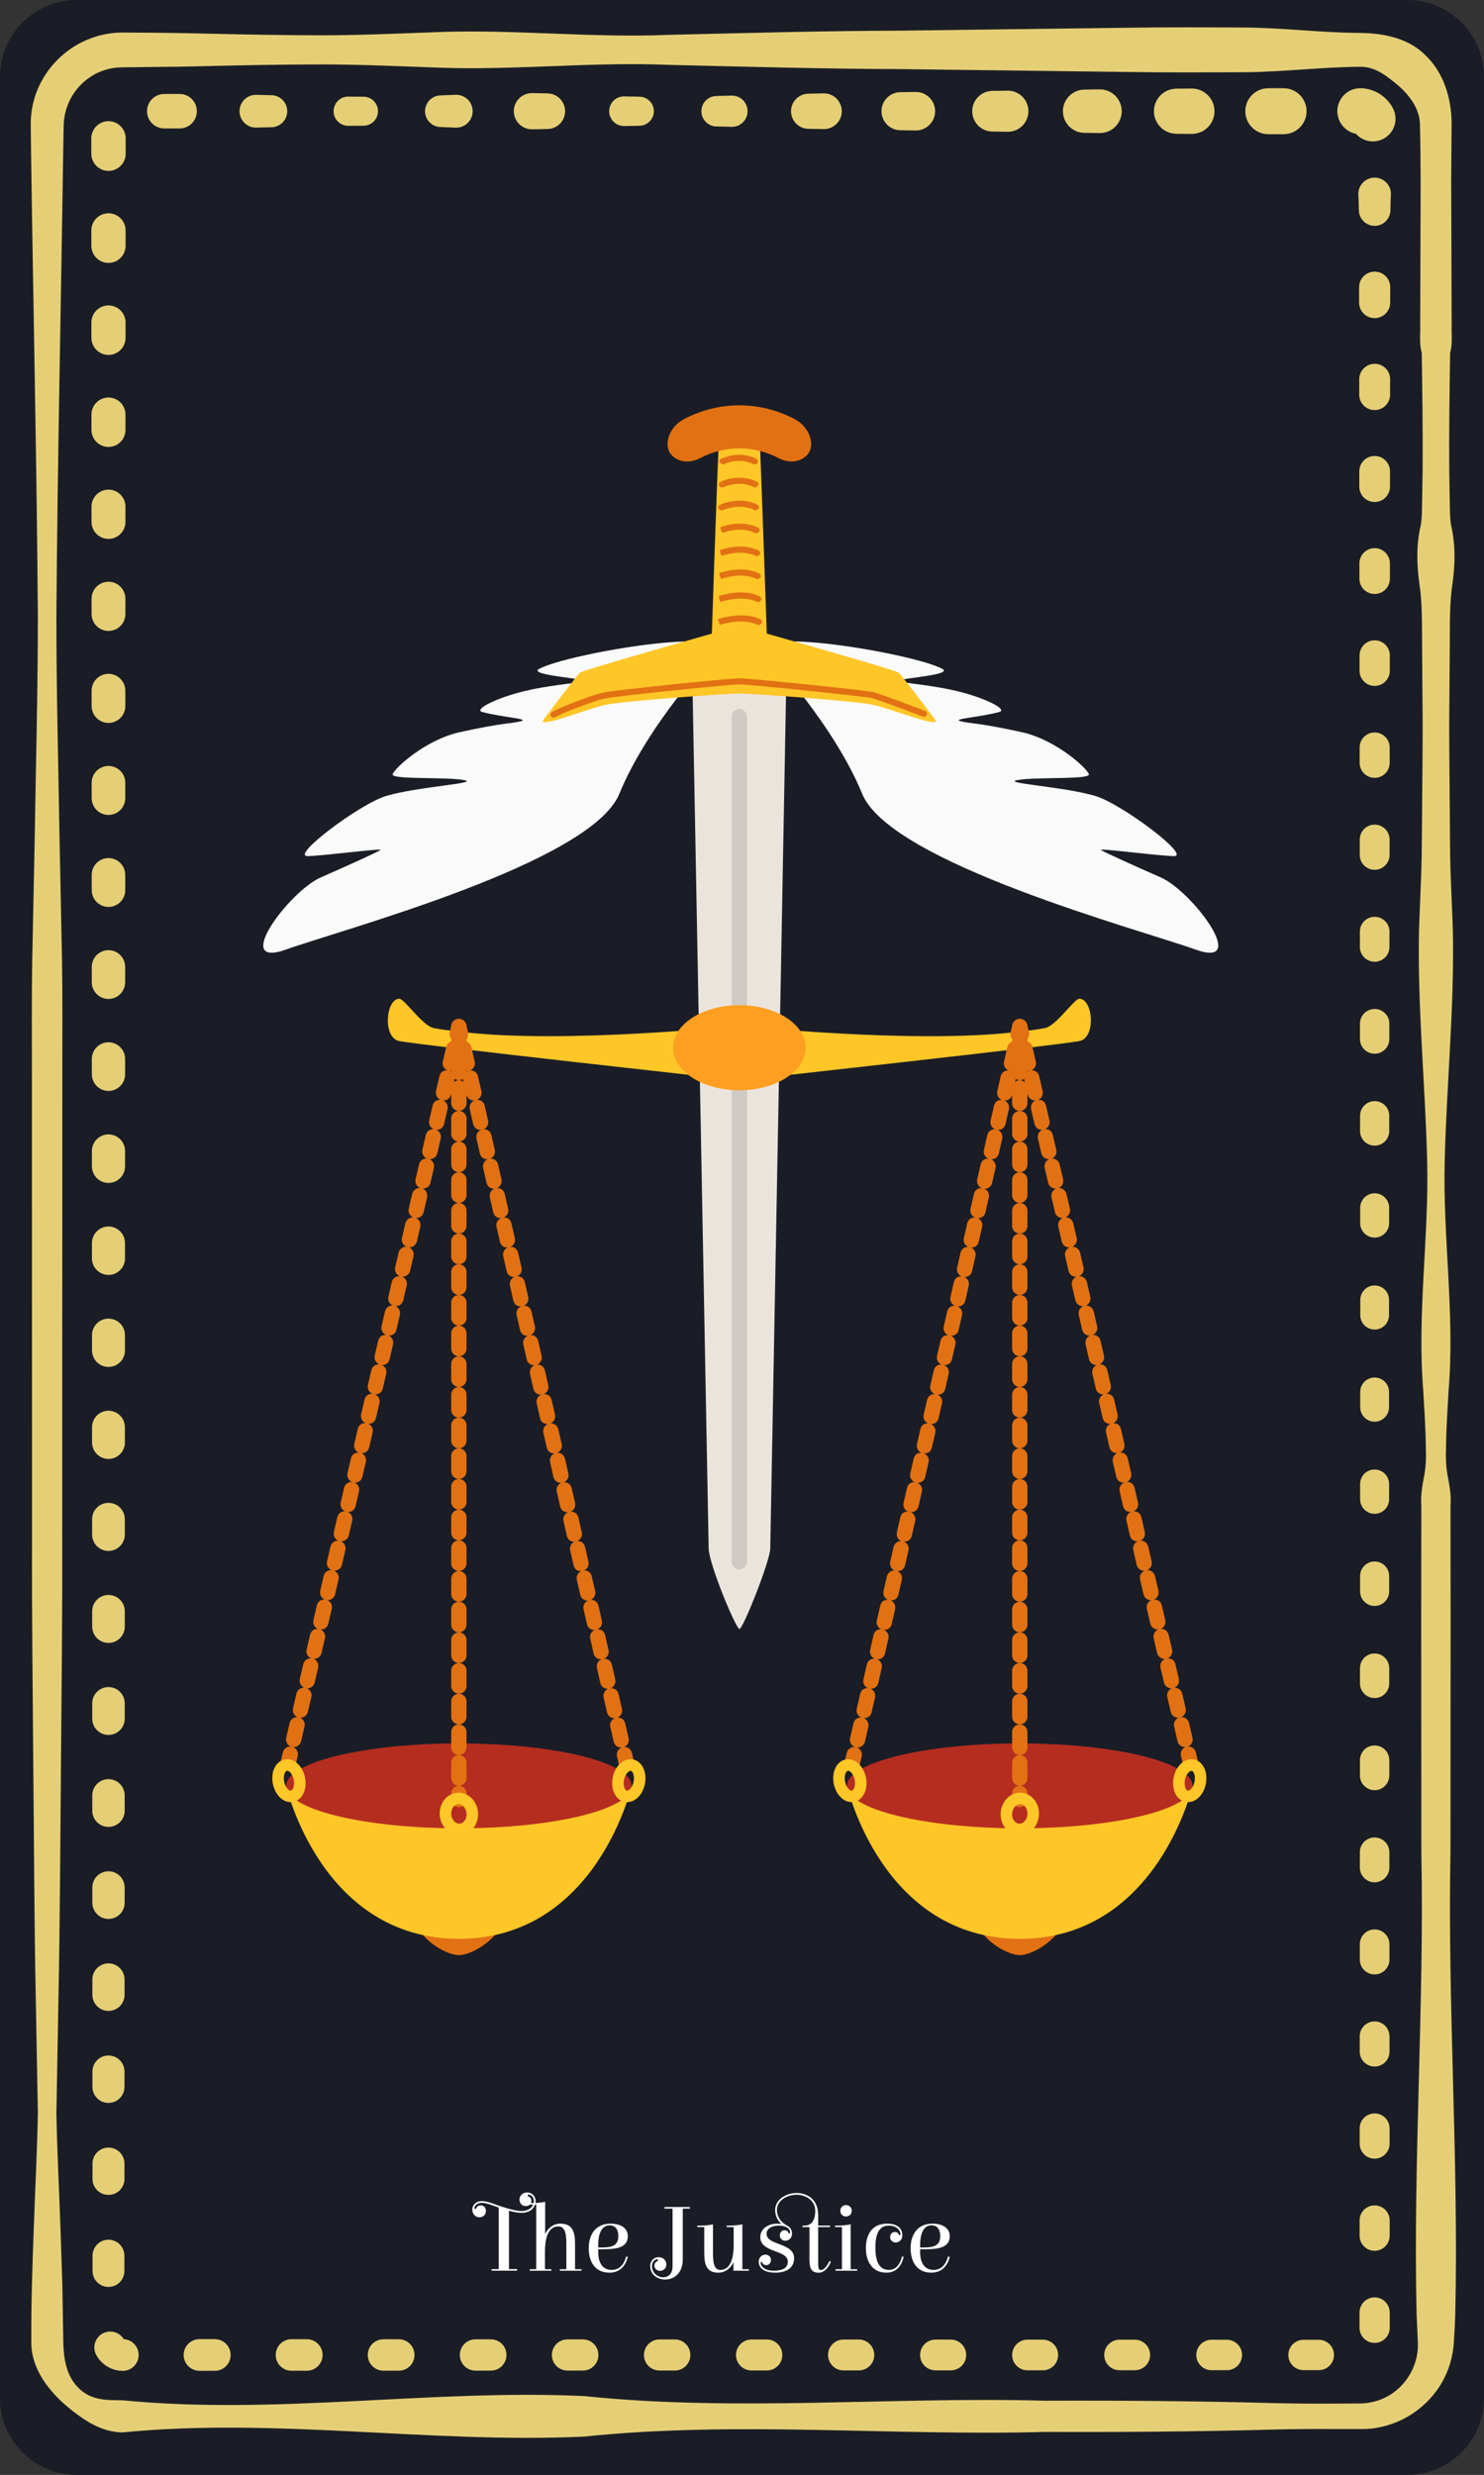 <?xml version="1.0" encoding="UTF-8" standalone="no"?>
<!-- Created with Inkscape (http://www.inkscape.org/) -->

<svg
   version="1.1"
   id="svg1"
   width="129.105"
   height="215.185"
   viewBox="0 0 129.105 215.185"
   xmlns="http://www.w3.org/2000/svg"
   xmlns:svg="http://www.w3.org/2000/svg">
  <rect x="0" y="0" width="129.105" height="215.185" fill="#333333" stroke="none"/>
  <defs
     id="defs1" />
  <g
     id="g1"
     transform="translate(-1204.908,-0.589)">
    <g
       id="g3372">
      <path
         id="path1398"
         d="m 1334.013,209.108 c 0,3.667 -2.995,6.667 -6.661,6.667 h -115.777 c -3.667,0 -6.667,-3 -6.667,-6.667 V 7.256 c 0,-3.667 3,-6.667 6.667,-6.667 h 115.777 c 3.667,0 6.661,3 6.661,6.667 V 209.108"
         style="fill:#1a1d26;fill-opacity:1;fill-rule:nonzero;stroke:none;stroke-width:0.133" />
      <path
         id="path1399"
         d="m 1332.135,211.204 -3.285,3.284 h -57.852 l -59.495,-1.263 -5.305,-2.545 0.505,-24.623 h 125.811 l -0.379,25.147"
         style="fill:#1a1d26;fill-opacity:1;fill-rule:nonzero;stroke:none;stroke-width:0.133" />
      <path
         id="path1400"
         d="m 1215.589,209.285 c 13.371,1.311 26.741,-0.98 40.113,-0.368 13.371,1.388 26.743,0.039 40.115,0.405 6.684,-0.025 13.371,0.028 20.056,0.211 1.672,0.039 3.343,0.055 5.013,0.041 l 2.484,-0.015 c 0.693,-0.032 1.379,-0.189 1.997,-0.488 1.248,-0.587 2.192,-1.712 2.616,-2.948 0.215,-0.62 0.307,-1.267 0.275,-1.905 l -0.111,-2.469 c -0.305,-13.372 0.675,-26.744 0.416,-40.115 l -0.013,-20.056 0.01,-10.029 c -0.068,-0.836 0.059,-1.671 0.223,-2.507 0.168,-0.836 0.204,-1.672 0.171,-2.508 -0.011,-1.671 -0.133,-3.343 -0.224,-5.013 -0.563,-6.687 0.513,-13.372 0.336,-20.057 -0.169,-6.685 -0.852,-13.371 -0.707,-20.056 l 0.197,-5.015 c 0.052,-1.671 0.051,-3.343 0.067,-5.015 0.017,-3.343 0.081,-6.685 0.035,-10.028 l -0.035,-5.013 c -0.012,-1.672 0.019,-3.344 -0.235,-5.015 -0.232,-1.672 -0.271,-3.343 0.111,-5.015 0.152,-0.836 0.107,-1.671 0.135,-2.507 l 0.039,-2.508 c 0.021,-3.343 -0.029,-6.685 -0.076,-10.028 -0.243,-0.836 -0.097,-1.671 -0.135,-2.507 l 0.01,-2.508 0.013,-5.013 c 0.02,-3.315 0.033,-6.748 -0.048,-9.967 -0.089,-1.348 -0.971,-2.437 -1.867,-3.233 -0.912,-0.741 -1.957,-1.66 -3.312,-1.639 -3.343,0.017 -6.685,0.444 -10.029,0.472 -3.343,0.013 -6.684,0.032 -10.027,-0.019 L 1283.14,6.597 c -6.687,-0.02 -13.372,-0.211 -20.057,-0.367 -6.685,-0.281 -13.371,0.489 -20.056,0.24 -3.344,-0.121 -6.687,-0.273 -10.029,-0.279 -3.341,0.003 -6.685,0.064 -10.028,0.144 -1.672,0.043 -3.343,0.072 -5.015,0.081 l -2.473,0.029 c -0.645,0.007 -1.283,0.139 -1.879,0.387 -1.191,0.493 -2.189,1.475 -2.708,2.664 -0.26,0.593 -0.419,1.232 -0.444,1.887 l -0.047,2.473 c -0.189,13.371 -0.491,26.741 -0.588,40.113 -0.01,6.685 0.177,13.371 0.283,20.057 l 0.204,10.028 c 0.053,3.343 0.024,6.685 0.027,10.028 l -0.01,40.115 c 0.024,6.685 -0.06,13.371 -0.109,20.056 -0.065,6.687 -0.083,13.372 -0.215,20.057 l -0.181,10.028 c 0.064,3.343 0.241,6.685 0.356,10.028 l 0.165,5.015 0.079,4.952 c 0.047,1.265 0.231,2.783 1.283,3.835 0.492,0.527 1.168,0.868 1.863,0.991 0.695,0.143 1.371,0.109 2.025,0.125 z m 0,2.789 c -1.02,0.011 -2.012,-0.348 -2.867,-0.832 -0.853,-0.505 -1.605,-1.088 -2.319,-1.717 -1.373,-1.251 -2.688,-2.989 -2.771,-5.067 -0.019,-3.467 0.085,-6.72 0.213,-10.091 0.115,-3.343 0.292,-6.685 0.357,-10.028 l -0.183,-10.028 c -0.132,-6.685 -0.148,-13.371 -0.215,-20.057 -0.048,-6.685 -0.133,-13.371 -0.109,-20.056 l -0.01,-40.115 c 0,-3.343 -0.028,-6.685 0.027,-10.028 l 0.205,-10.028 c 0.104,-6.687 0.288,-13.372 0.283,-20.057 -0.099,-13.372 -0.4,-26.743 -0.589,-40.113 l -0.031,-2.541 c 0.01,-1.016 0.209,-2.041 0.612,-2.984 0.796,-1.887 2.332,-3.439 4.221,-4.255 0.943,-0.409 1.968,-0.636 2.996,-0.659 l 2.539,0.015 c 1.672,0.011 3.343,0.04 5.015,0.081 3.343,0.081 6.687,0.141 10.028,0.145 3.343,-0.005 6.685,-0.159 10.029,-0.28 6.685,-0.249 13.371,0.521 20.056,0.24 6.685,-0.155 13.371,-0.345 20.057,-0.365 l 20.057,-0.256 c 3.343,-0.049 6.684,-0.032 10.027,-0.017 3.344,0.028 6.687,0.455 10.029,0.471 1.995,0.017 4.268,0.445 5.76,2.028 1.532,1.505 2.147,3.672 2.188,5.667 l -0.035,5.076 0.016,5.015 0.015,5.013 0.01,2.508 c -0.039,0.836 0.107,1.671 -0.135,2.507 -0.047,3.343 -0.099,6.685 -0.077,10.028 l 0.04,2.508 c 0.027,0.836 -0.017,1.671 0.133,2.507 0.381,1.672 0.344,3.343 0.111,5.015 -0.253,1.671 -0.223,3.343 -0.233,5.015 l -0.036,5.013 c -0.045,3.343 0.019,6.685 0.036,10.028 0.015,1.672 0.012,3.344 0.065,5.015 l 0.199,5.015 c 0.144,6.685 -0.539,13.371 -0.707,20.056 -0.179,6.685 0.897,13.371 0.335,20.057 -0.091,1.671 -0.213,3.343 -0.223,5.013 -0.033,0.836 0,1.672 0.169,2.508 0.164,0.836 0.291,1.671 0.223,2.507 l 0.01,10.029 -0.013,20.056 c -0.259,13.371 0.721,26.743 0.417,40.115 -0.024,0.851 -0.067,1.635 -0.127,2.543 -0.067,1.032 -0.335,2.048 -0.781,2.964 -0.892,1.841 -2.483,3.249 -4.315,3.971 -0.917,0.361 -1.897,0.56 -2.875,0.557 l -2.532,0.001 c -1.671,-0.013 -3.341,0.001 -5.013,0.04 -6.685,0.184 -13.372,0.237 -20.056,0.211 -13.372,0.367 -26.744,-0.981 -40.115,0.407 -13.372,0.612 -26.743,-1.679 -40.113,-0.368"
         style="fill:#e5cf76;fill-opacity:1;fill-rule:nonzero;stroke:none;stroke-width:0.133" />
      <path
         id="path1401"
         d="m 1215.589,206.727 c -0.979,0 -1.856,-0.557 -2.3,-1.368 -0.369,-0.667 -0.128,-1.508 0.54,-1.877 0.667,-0.368 1.508,-0.127 1.877,0.541 l -0.117,-0.056 c 0.761,0 1.38,0.617 1.38,1.38 0,0.763 -0.619,1.38 -1.38,1.38"
         style="fill:#e5cf76;fill-opacity:1;fill-rule:nonzero;stroke:none;stroke-width:0.133" />
      <path
         id="path1402"
         d="m 1212.959,198.045 v -1.335 c 0,-0.764 0.62,-1.385 1.384,-1.385 0.765,-0.001 1.387,0.619 1.387,1.384 v 1.336 c 0,0.764 -0.62,1.384 -1.385,1.384 -0.764,-0.001 -1.384,-0.62 -1.384,-1.384"
         style="fill:#e5cf76;fill-opacity:1;fill-rule:nonzero;stroke:none;stroke-width:0.133" />
      <path
         id="path1403"
         d="m 1212.955,190.041 v -1.335 c 0,-0.767 0.623,-1.391 1.389,-1.391 0.768,0 1.391,0.621 1.392,1.389 v 1.336 c 0,0.768 -0.623,1.389 -1.391,1.388 -0.767,0 -1.389,-0.62 -1.388,-1.388"
         style="fill:#e5cf76;fill-opacity:1;fill-rule:nonzero;stroke:none;stroke-width:0.133" />
      <path
         id="path1404"
         d="m 1212.949,182.037 v -1.335 c 0,-0.769 0.624,-1.395 1.393,-1.395 0.771,-0.001 1.396,0.623 1.396,1.393 v 1.336 c 0,0.771 -0.625,1.393 -1.396,1.393 -0.769,0 -1.393,-0.623 -1.393,-1.393"
         style="fill:#e5cf76;fill-opacity:1;fill-rule:nonzero;stroke:none;stroke-width:0.133" />
      <path
         id="path1405"
         d="m 1212.944,174.033 v -1.335 c 0,-0.772 0.627,-1.399 1.399,-1.4 0.773,0 1.401,0.625 1.401,1.4 v 1.335 c 0,0.773 -0.627,1.399 -1.4,1.399 -0.772,-0.001 -1.399,-0.625 -1.399,-1.399"
         style="fill:#e5cf76;fill-opacity:1;fill-rule:nonzero;stroke:none;stroke-width:0.133" />
      <path
         id="path1406"
         d="m 1212.94,166.029 v -1.333 c 0,-0.776 0.628,-1.405 1.404,-1.405 0.776,-0.001 1.405,0.628 1.407,1.404 v 1.335 c 0,0.776 -0.629,1.404 -1.405,1.403 -0.775,0 -1.404,-0.627 -1.403,-1.403"
         style="fill:#e5cf76;fill-opacity:1;fill-rule:nonzero;stroke:none;stroke-width:0.133" />
      <path
         id="path1407"
         d="m 1212.935,158.025 v -1.333 c 0,-0.779 0.631,-1.411 1.408,-1.411 0.779,0 1.411,0.631 1.411,1.409 v 1.335 c 0,0.779 -0.632,1.408 -1.411,1.408 -0.777,0 -1.408,-0.629 -1.408,-1.408"
         style="fill:#e5cf76;fill-opacity:1;fill-rule:nonzero;stroke:none;stroke-width:0.133" />
      <path
         id="path1408"
         d="m 1212.931,150.021 v -1.333 c 0,-0.781 0.631,-1.415 1.412,-1.415 0.781,-10e-4 1.416,0.632 1.416,1.413 v 1.335 c 0,0.781 -0.633,1.413 -1.415,1.413 -0.78,-10e-4 -1.412,-0.632 -1.412,-1.413"
         style="fill:#e5cf76;fill-opacity:1;fill-rule:nonzero;stroke:none;stroke-width:0.133" />
      <path
         id="path1409"
         d="m 1212.927,142.017 v -1.333 c 0,-0.784 0.635,-1.419 1.417,-1.42 0.784,0 1.42,0.635 1.421,1.419 v 1.335 c 0,0.784 -0.636,1.419 -1.42,1.417 -0.783,0 -1.416,-0.633 -1.416,-1.417"
         style="fill:#e5cf76;fill-opacity:1;fill-rule:nonzero;stroke:none;stroke-width:0.133" />
      <path
         id="path1410"
         d="m 1212.921,134.015 v -1.335 c 0,-0.785 0.635,-1.424 1.421,-1.424 0.787,0 1.425,0.636 1.425,1.423 v 1.336 c 0,0.785 -0.639,1.421 -1.425,1.421 -0.785,0 -1.421,-0.636 -1.421,-1.421"
         style="fill:#e5cf76;fill-opacity:1;fill-rule:nonzero;stroke:none;stroke-width:0.133" />
      <path
         id="path1411"
         d="m 1212.917,126.011 v -1.335 c 0,-0.789 0.637,-1.429 1.427,-1.429 0.789,0 1.429,0.639 1.429,1.428 v 1.336 c 0,0.788 -0.639,1.427 -1.428,1.427 -0.788,-0.001 -1.427,-0.639 -1.425,-1.427"
         style="fill:#e5cf76;fill-opacity:1;fill-rule:nonzero;stroke:none;stroke-width:0.133" />
      <path
         id="path1412"
         d="m 1212.912,118.007 v -1.333 c 0,-0.792 0.64,-1.435 1.432,-1.435 0.792,-0.001 1.433,0.64 1.435,1.432 v 1.336 c 0,0.791 -0.641,1.432 -1.433,1.431 -0.791,0 -1.431,-0.64 -1.431,-1.431"
         style="fill:#e5cf76;fill-opacity:1;fill-rule:nonzero;stroke:none;stroke-width:0.133" />
      <path
         id="path1413"
         d="m 1212.907,110.003 v -1.335 c 0,-0.793 0.641,-1.437 1.436,-1.439 0.795,0 1.439,0.644 1.439,1.437 v 1.336 c 0,0.793 -0.644,1.436 -1.439,1.436 -0.793,0 -1.436,-0.643 -1.436,-1.436"
         style="fill:#e5cf76;fill-opacity:1;fill-rule:nonzero;stroke:none;stroke-width:0.133" />
      <path
         id="path1414"
         d="m 1212.903,101.999 v -1.333 c 0,-0.797 0.644,-1.444 1.441,-1.444 0.797,-0.001 1.443,0.644 1.444,1.441 v 1.336 c 0,0.796 -0.645,1.441 -1.443,1.441 -0.796,-0.001 -1.441,-0.645 -1.44,-1.441"
         style="fill:#e5cf76;fill-opacity:1;fill-rule:nonzero;stroke:none;stroke-width:0.133" />
      <path
         id="path1415"
         d="m 1212.897,93.995 v -1.333 c 0,-0.8 0.648,-1.448 1.447,-1.449 0.8,0 1.448,0.647 1.448,1.447 v 1.336 c 0,0.799 -0.648,1.447 -1.448,1.445 -0.797,0 -1.445,-0.647 -1.445,-1.445"
         style="fill:#e5cf76;fill-opacity:1;fill-rule:nonzero;stroke:none;stroke-width:0.133" />
      <path
         id="path1416"
         d="m 1212.892,85.991 v -1.333 c 0,-0.803 0.649,-1.453 1.451,-1.453 0.803,-0.001 1.453,0.649 1.453,1.451 v 1.336 c 0,0.801 -0.649,1.451 -1.452,1.451 -0.8,0 -1.451,-0.649 -1.451,-1.451"
         style="fill:#e5cf76;fill-opacity:1;fill-rule:nonzero;stroke:none;stroke-width:0.133" />
      <path
         id="path1417"
         d="m 1212.888,77.987 v -1.333 c 0,-0.805 0.652,-1.457 1.456,-1.457 0.805,-0.001 1.457,0.651 1.459,1.456 v 1.335 c 0,0.804 -0.652,1.456 -1.457,1.455 -0.803,0 -1.456,-0.651 -1.455,-1.455"
         style="fill:#e5cf76;fill-opacity:1;fill-rule:nonzero;stroke:none;stroke-width:0.133" />
      <path
         id="path1418"
         d="m 1212.883,69.983 v -1.333 c 0,-0.808 0.655,-1.463 1.461,-1.463 0.808,0 1.463,0.653 1.463,1.46 v 1.336 c 0,0.807 -0.655,1.461 -1.463,1.46 -0.805,0 -1.46,-0.653 -1.46,-1.46"
         style="fill:#e5cf76;fill-opacity:1;fill-rule:nonzero;stroke:none;stroke-width:0.133" />
      <path
         id="path1419"
         d="m 1212.879,61.98 v -1.335 c 0,-0.811 0.655,-1.467 1.464,-1.468 0.811,0 1.468,0.656 1.468,1.467 v 1.336 c 0,0.808 -0.656,1.464 -1.467,1.464 -0.808,0 -1.464,-0.656 -1.464,-1.464"
         style="fill:#e5cf76;fill-opacity:1;fill-rule:nonzero;stroke:none;stroke-width:0.133" />
      <path
         id="path1420"
         d="m 1212.875,53.975 v -1.333 c 0,-0.812 0.657,-1.471 1.469,-1.472 0.813,-0.001 1.472,0.657 1.473,1.471 v 1.335 c 0,0.812 -0.659,1.471 -1.472,1.469 -0.811,0 -1.469,-0.657 -1.468,-1.469"
         style="fill:#e5cf76;fill-opacity:1;fill-rule:nonzero;stroke:none;stroke-width:0.133" />
      <path
         id="path1421"
         d="m 1212.869,45.972 v -1.335 c 0,-0.815 0.66,-1.476 1.475,-1.476 0.815,-0.001 1.477,0.659 1.477,1.473 v 1.337 c 0,0.813 -0.663,1.475 -1.477,1.473 -0.813,0 -1.473,-0.66 -1.473,-1.473"
         style="fill:#e5cf76;fill-opacity:1;fill-rule:nonzero;stroke:none;stroke-width:0.133" />
      <path
         id="path1422"
         d="m 1212.864,37.968 v -1.335 c 0,-0.817 0.661,-1.481 1.479,-1.481 0.817,0 1.481,0.661 1.481,1.48 v 1.336 c 0,0.817 -0.663,1.479 -1.48,1.479 -0.816,0 -1.479,-0.661 -1.479,-1.479"
         style="fill:#e5cf76;fill-opacity:1;fill-rule:nonzero;stroke:none;stroke-width:0.133" />
      <path
         id="path1423"
         d="m 1212.86,29.963 v -1.333 c 0,-0.82 0.664,-1.485 1.484,-1.485 0.82,0 1.485,0.663 1.487,1.484 v 1.335 c 0,0.82 -0.665,1.485 -1.485,1.484 -0.819,0 -1.484,-0.664 -1.483,-1.484"
         style="fill:#e5cf76;fill-opacity:1;fill-rule:nonzero;stroke:none;stroke-width:0.133" />
      <path
         id="path1424"
         d="m 1212.855,21.96 v -1.335 c 0,-0.823 0.665,-1.491 1.488,-1.491 0.823,0 1.491,0.667 1.491,1.489 v 1.336 c 0,0.823 -0.668,1.489 -1.491,1.488 -0.821,0 -1.488,-0.665 -1.488,-1.488"
         style="fill:#e5cf76;fill-opacity:1;fill-rule:nonzero;stroke:none;stroke-width:0.133" />
      <path
         id="path1425"
         d="m 1212.851,13.956 v -1.335 c 0,-0.825 0.668,-1.495 1.493,-1.495 0.825,-0.001 1.496,0.668 1.496,1.493 v 1.336 c 0,0.825 -0.669,1.493 -1.495,1.493 -0.825,0 -1.493,-0.668 -1.492,-1.493"
         style="fill:#e5cf76;fill-opacity:1;fill-rule:nonzero;stroke:none;stroke-width:0.133" />
      <path
         id="path1426"
         d="m 1219.199,8.761 1.333,-0.003 c 0.828,0 1.5,0.671 1.501,1.5 0,0.828 -0.671,1.5 -1.499,1.5 h -1.336 c -0.828,-0.001 -1.499,-0.672 -1.499,-1.5 0,-0.828 0.671,-1.499 1.499,-1.497"
         style="fill:#e5cf76;fill-opacity:1;fill-rule:nonzero;stroke:none;stroke-width:0.133" />
      <path
         id="path1427"
         d="m 1227.203,8.836 1.333,0.031 c 0.769,0.017 1.379,0.656 1.36,1.424 -0.017,0.747 -0.623,1.343 -1.36,1.361 l -1.333,0.031 c -0.787,0.019 -1.437,-0.605 -1.456,-1.391 -0.019,-0.785 0.604,-1.437 1.391,-1.456 h 0.065"
         style="fill:#e5cf76;fill-opacity:1;fill-rule:nonzero;stroke:none;stroke-width:0.133" />
      <path
         id="path1428"
         d="m 1235.207,8.989 1.333,0.009 c 0.696,0.005 1.257,0.572 1.252,1.269 0,0.689 -0.564,1.247 -1.252,1.252 l -1.333,0.009 c -0.703,0.004 -1.273,-0.56 -1.279,-1.261 0,-0.701 0.56,-1.273 1.261,-1.279 h 0.017"
         style="fill:#e5cf76;fill-opacity:1;fill-rule:nonzero;stroke:none;stroke-width:0.133" />
      <path
         id="path1429"
         d="m 1243.211,8.884 1.333,-0.052 c 0.788,-0.031 1.451,0.583 1.483,1.372 0.031,0.788 -0.584,1.451 -1.371,1.483 h -0.112 l -1.333,-0.053 c -0.76,-0.029 -1.351,-0.669 -1.323,-1.428 0.029,-0.721 0.613,-1.291 1.323,-1.321"
         style="fill:#e5cf76;fill-opacity:1;fill-rule:nonzero;stroke:none;stroke-width:0.133" />
      <path
         id="path1430"
         d="m 1251.213,8.685 1.333,0.024 c 0.856,0.016 1.537,0.723 1.521,1.577 -0.015,0.836 -0.691,1.505 -1.521,1.521 l -1.333,0.024 c -0.869,0.016 -1.587,-0.675 -1.603,-1.544 -0.015,-0.869 0.676,-1.587 1.545,-1.603 h 0.057"
         style="fill:#e5cf76;fill-opacity:1;fill-rule:nonzero;stroke:none;stroke-width:0.133" />
      <path
         id="path1431"
         d="m 1259.217,8.972 1.333,0.024 c 0.699,0.012 1.255,0.588 1.241,1.287 -0.013,0.681 -0.565,1.227 -1.241,1.24 l -1.333,0.024 c -0.712,0.013 -1.297,-0.552 -1.311,-1.264 -0.013,-0.712 0.552,-1.299 1.264,-1.311 h 0.047"
         style="fill:#e5cf76;fill-opacity:1;fill-rule:nonzero;stroke:none;stroke-width:0.133" />
      <path
         id="path1432"
         d="m 1267.221,8.935 1.333,-0.033 c 0.751,-0.017 1.373,0.575 1.391,1.324 0.019,0.749 -0.573,1.373 -1.324,1.391 l -1.4,-0.032 c -0.732,-0.019 -1.311,-0.625 -1.292,-1.357 0.017,-0.709 0.592,-1.275 1.292,-1.292"
         style="fill:#e5cf76;fill-opacity:1;fill-rule:nonzero;stroke:none;stroke-width:0.133" />
      <path
         id="path1433"
         d="m 1275.225,8.732 1.333,-0.025 c 0.859,-0.017 1.567,0.665 1.584,1.523 0.015,0.857 -0.665,1.567 -1.524,1.583 l -1.393,-0.025 c -0.844,-0.016 -1.513,-0.713 -1.499,-1.557 0.016,-0.823 0.683,-1.481 1.499,-1.497"
         style="fill:#e5cf76;fill-opacity:1;fill-rule:nonzero;stroke:none;stroke-width:0.133" />
      <path
         id="path1434"
         d="m 1283.229,8.604 1.333,-0.019 c 0.925,-0.013 1.685,0.725 1.699,1.651 0.012,0.924 -0.727,1.684 -1.652,1.697 l -1.38,-0.019 c -0.913,-0.013 -1.644,-0.765 -1.631,-1.679 0.011,-0.899 0.739,-1.617 1.631,-1.632"
         style="fill:#e5cf76;fill-opacity:1;fill-rule:nonzero;stroke:none;stroke-width:0.133" />
      <path
         id="path1435"
         d="m 1291.233,8.492 1.333,-0.019 c 0.987,-0.015 1.799,0.775 1.812,1.76 0.013,0.987 -0.775,1.799 -1.761,1.812 l -1.384,-0.019 c -0.976,-0.013 -1.756,-0.816 -1.744,-1.792 0.015,-0.96 0.791,-1.728 1.744,-1.743"
         style="fill:#e5cf76;fill-opacity:1;fill-rule:nonzero;stroke:none;stroke-width:0.133" />
      <path
         id="path1436"
         d="m 1299.237,8.379 1.333,-0.019 c 1.049,-0.015 1.912,0.824 1.925,1.872 0.015,1.049 -0.823,1.912 -1.872,1.927 l -1.387,-0.019 c -1.039,-0.015 -1.868,-0.869 -1.855,-1.908 0.015,-1.019 0.841,-1.837 1.855,-1.853"
         style="fill:#e5cf76;fill-opacity:1;fill-rule:nonzero;stroke:none;stroke-width:0.133" />
      <path
         id="path1437"
         d="m 1307.241,8.299 1.333,-0.013 c 1.089,-0.009 1.981,0.867 1.991,1.956 0.011,1.089 -0.864,1.981 -1.955,1.991 l -1.369,-0.012 c -1.084,-0.011 -1.953,-0.896 -1.943,-1.979 0.01,-1.071 0.876,-1.933 1.943,-1.943"
         style="fill:#e5cf76;fill-opacity:1;fill-rule:nonzero;stroke:none;stroke-width:0.133" />
      <path
         id="path1438"
         d="m 1315.245,8.261 h 1.333 c 1.104,0 1.999,0.893 1.999,1.997 0,1.104 -0.893,1.997 -1.997,1.999 l -1.335,-0.001 c -1.104,0 -1.997,-0.895 -1.997,-1.997 0,-1.104 0.893,-1.997 1.997,-1.997"
         style="fill:#e5cf76;fill-opacity:1;fill-rule:nonzero;stroke:none;stroke-width:0.133" />
      <path
         id="path1439"
         d="m 1323.253,8.259 c 1.216,0.012 2.283,0.711 2.815,1.703 0.528,0.953 0.183,2.151 -0.769,2.677 -0.953,0.527 -2.151,0.181 -2.677,-0.771 0.107,0.212 0.313,0.373 0.632,0.391 -1.104,0 -2,-0.895 -2,-2 0,-1.104 0.896,-2 2,-2"
         style="fill:#e5cf76;fill-opacity:1;fill-rule:nonzero;stroke:none;stroke-width:0.133" />
      <path
         id="path1440"
         d="m 1325.915,17.56 c -0.035,0.444 -0.032,0.889 -0.044,1.335 -0.023,0.757 -0.656,1.353 -1.412,1.331 -0.731,-0.021 -1.309,-0.612 -1.332,-1.331 -0.013,-0.445 -0.011,-0.891 -0.044,-1.335 -0.059,-0.783 0.527,-1.463 1.309,-1.521 0.781,-0.059 1.464,0.527 1.523,1.309 v 0.212"
         style="fill:#e5cf76;fill-opacity:1;fill-rule:nonzero;stroke:none;stroke-width:0.133" />
      <path
         id="path1441"
         d="m 1325.853,25.564 v 1.333 c 0,0.748 -0.607,1.353 -1.355,1.352 -0.747,0 -1.351,-0.604 -1.351,-1.352 v -1.333 c 0,-0.748 0.605,-1.355 1.352,-1.356 0.749,-0.001 1.356,0.605 1.357,1.353 v 0.003"
         style="fill:#e5cf76;fill-opacity:1;fill-rule:nonzero;stroke:none;stroke-width:0.133" />
      <path
         id="path1442"
         d="m 1325.843,33.568 v 1.333 c 0,0.743 -0.603,1.344 -1.345,1.343 -0.741,-0.001 -1.341,-0.6 -1.34,-1.343 v -1.333 c 0,-0.743 0.601,-1.345 1.343,-1.347 0.744,-0.001 1.347,0.6 1.347,1.344 v 0.003"
         style="fill:#e5cf76;fill-opacity:1;fill-rule:nonzero;stroke:none;stroke-width:0.133" />
      <path
         id="path1443"
         d="m 1325.833,41.572 v 1.333 c 0,0.737 -0.599,1.333 -1.336,1.333 -0.736,-0.001 -1.333,-0.596 -1.332,-1.333 v -1.333 c 0,-0.737 0.597,-1.336 1.333,-1.337 0.739,-0.001 1.336,0.597 1.337,1.335 v 0.003"
         style="fill:#e5cf76;fill-opacity:1;fill-rule:nonzero;stroke:none;stroke-width:0.133" />
      <path
         id="path1444"
         d="m 1325.824,49.575 v 1.335 c 0,0.732 -0.595,1.324 -1.327,1.323 -0.731,0 -1.323,-0.591 -1.323,-1.323 V 49.575 c 0,-0.732 0.593,-1.325 1.324,-1.327 0.733,-0.001 1.327,0.592 1.328,1.324 v 0.003"
         style="fill:#e5cf76;fill-opacity:1;fill-rule:nonzero;stroke:none;stroke-width:0.133" />
      <path
         id="path1445"
         d="m 1325.816,57.58 v 1.333 c 0,0.727 -0.591,1.315 -1.317,1.315 -0.727,-0.003 -1.313,-0.588 -1.312,-1.315 v -1.333 c 0,-0.728 0.588,-1.317 1.315,-1.319 0.728,0 1.319,0.588 1.32,1.315 v 0.004"
         style="fill:#e5cf76;fill-opacity:1;fill-rule:nonzero;stroke:none;stroke-width:0.133" />
      <path
         id="path1446"
         d="m 1325.805,65.584 v 1.333 c 0,0.721 -0.587,1.305 -1.308,1.304 -0.72,-0.001 -1.304,-0.583 -1.303,-1.304 v -1.333 c 0,-0.723 0.583,-1.309 1.304,-1.309 0.723,0 1.309,0.584 1.309,1.305 v 0.004"
         style="fill:#e5cf76;fill-opacity:1;fill-rule:nonzero;stroke:none;stroke-width:0.133" />
      <path
         id="path1447"
         d="m 1325.796,73.587 v 1.335 c 0,0.716 -0.583,1.296 -1.299,1.295 -0.715,-0.001 -1.295,-0.579 -1.293,-1.295 v -1.335 c 0,-0.716 0.579,-1.297 1.295,-1.299 0.717,-0.001 1.299,0.58 1.3,1.296 v 0.003"
         style="fill:#e5cf76;fill-opacity:1;fill-rule:nonzero;stroke:none;stroke-width:0.133" />
      <path
         id="path1448"
         d="m 1325.787,81.591 v 1.335 c 0,0.711 -0.576,1.285 -1.288,1.285 -0.709,-0.001 -1.284,-0.575 -1.284,-1.285 v -1.335 c 0,-0.711 0.575,-1.288 1.285,-1.289 0.713,0 1.289,0.576 1.291,1.287 v 0.003"
         style="fill:#e5cf76;fill-opacity:1;fill-rule:nonzero;stroke:none;stroke-width:0.133" />
      <path
         id="path1449"
         d="m 1325.776,89.595 v 1.335 c 0,0.705 -0.572,1.277 -1.279,1.275 -0.704,0 -1.276,-0.569 -1.275,-1.275 v -1.335 c 0,-0.705 0.572,-1.279 1.277,-1.279 0.708,-0.001 1.28,0.571 1.28,1.276 v 0.003"
         style="fill:#e5cf76;fill-opacity:1;fill-rule:nonzero;stroke:none;stroke-width:0.133" />
      <path
         id="path1450"
         d="m 1325.768,97.599 v 1.335 c 0,0.7 -0.569,1.267 -1.271,1.265 -0.699,0 -1.267,-0.565 -1.265,-1.265 v -1.335 c 0,-0.701 0.567,-1.269 1.267,-1.271 0.703,0 1.272,0.567 1.272,1.268 v 0.003"
         style="fill:#e5cf76;fill-opacity:1;fill-rule:nonzero;stroke:none;stroke-width:0.133" />
      <path
         id="path1451"
         d="m 1325.759,105.603 v 1.335 c 0,0.695 -0.565,1.257 -1.261,1.256 -0.693,-10e-4 -1.256,-0.561 -1.256,-1.256 v -1.335 c 0,-0.695 0.563,-1.26 1.257,-1.261 0.697,0 1.261,0.563 1.263,1.259 v 0.003"
         style="fill:#e5cf76;fill-opacity:1;fill-rule:nonzero;stroke:none;stroke-width:0.133" />
      <path
         id="path1452"
         d="m 1325.749,113.607 v 1.335 c 0,0.688 -0.56,1.248 -1.251,1.247 -0.688,-0.001 -1.247,-0.559 -1.247,-1.247 v -1.335 c 0,-0.691 0.559,-1.251 1.248,-1.252 0.692,0 1.252,0.559 1.253,1.249 v 0.003"
         style="fill:#e5cf76;fill-opacity:1;fill-rule:nonzero;stroke:none;stroke-width:0.133" />
      <path
         id="path1453"
         d="m 1325.751,121.611 v 1.333 c 0,0.693 -0.56,1.255 -1.253,1.255 -0.692,0.001 -1.253,-0.56 -1.253,-1.252 v -1.336 c 0,-0.692 0.563,-1.252 1.253,-1.252 0.692,0 1.253,0.56 1.252,1.252"
         style="fill:#e5cf76;fill-opacity:1;fill-rule:nonzero;stroke:none;stroke-width:0.133" />
      <path
         id="path1454"
         d="m 1325.757,129.615 v 1.335 c 0,0.695 -0.564,1.259 -1.26,1.26 -0.695,0 -1.259,-0.564 -1.26,-1.259 v -1.336 c 0,-0.696 0.564,-1.259 1.259,-1.257 0.696,0 1.259,0.561 1.259,1.257"
         style="fill:#e5cf76;fill-opacity:1;fill-rule:nonzero;stroke:none;stroke-width:0.133" />
      <path
         id="path1455"
         d="m 1325.763,137.619 v 1.333 c 0,0.699 -0.565,1.267 -1.265,1.267 -0.699,0.001 -1.265,-0.565 -1.265,-1.264 v -1.336 c 0,-0.699 0.568,-1.264 1.265,-1.264 0.699,0.001 1.265,0.565 1.264,1.264"
         style="fill:#e5cf76;fill-opacity:1;fill-rule:nonzero;stroke:none;stroke-width:0.133" />
      <path
         id="path1456"
         d="m 1325.768,145.623 v 1.333 c 0,0.703 -0.568,1.272 -1.271,1.272 -0.701,10e-4 -1.272,-0.568 -1.272,-1.269 v -1.336 c 0,-0.701 0.569,-1.271 1.271,-1.269 0.703,0 1.269,0.568 1.269,1.269"
         style="fill:#e5cf76;fill-opacity:1;fill-rule:nonzero;stroke:none;stroke-width:0.133" />
      <path
         id="path1457"
         d="m 1325.775,153.627 v 1.333 c 0,0.705 -0.569,1.277 -1.276,1.279 -0.705,0 -1.277,-0.571 -1.279,-1.276 v -1.336 c 0,-0.705 0.573,-1.276 1.277,-1.276 0.707,10e-4 1.276,0.571 1.276,1.276"
         style="fill:#e5cf76;fill-opacity:1;fill-rule:nonzero;stroke:none;stroke-width:0.133" />
      <path
         id="path1458"
         d="m 1325.78,161.631 v 1.333 c 0,0.708 -0.573,1.284 -1.283,1.284 -0.708,0.001 -1.284,-0.573 -1.284,-1.281 v -1.336 c 0,-0.709 0.575,-1.283 1.283,-1.281 0.709,0 1.283,0.572 1.281,1.281"
         style="fill:#e5cf76;fill-opacity:1;fill-rule:nonzero;stroke:none;stroke-width:0.133" />
      <path
         id="path1459"
         d="m 1325.787,169.635 v 1.333 c 0,0.712 -0.576,1.289 -1.289,1.289 -0.712,0.001 -1.288,-0.576 -1.289,-1.287 v -1.336 c 0,-0.712 0.577,-1.288 1.288,-1.288 0.713,0 1.288,0.576 1.288,1.288"
         style="fill:#e5cf76;fill-opacity:1;fill-rule:nonzero;stroke:none;stroke-width:0.133" />
      <path
         id="path1460"
         d="m 1325.792,177.639 v 1.333 c 0,0.715 -0.579,1.296 -1.295,1.296 -0.715,0 -1.295,-0.579 -1.295,-1.293 v -1.336 c 0,-0.716 0.579,-1.295 1.293,-1.295 0.715,0.001 1.295,0.579 1.293,1.295"
         style="fill:#e5cf76;fill-opacity:1;fill-rule:nonzero;stroke:none;stroke-width:0.133" />
      <path
         id="path1461"
         d="m 1325.799,185.643 v 1.333 c 0,0.719 -0.583,1.301 -1.301,1.303 -0.719,0 -1.3,-0.583 -1.301,-1.301 v -1.335 c 0,-0.719 0.583,-1.301 1.3,-1.3 0.719,0 1.3,0.581 1.3,1.3"
         style="fill:#e5cf76;fill-opacity:1;fill-rule:nonzero;stroke:none;stroke-width:0.133" />
      <path
         id="path1462"
         d="m 1325.805,193.645 v 1.335 c 0,0.721 -0.584,1.307 -1.307,1.308 -0.721,0 -1.307,-0.585 -1.307,-1.307 v -1.336 c 0,-0.721 0.585,-1.305 1.307,-1.305 0.721,0.001 1.307,0.584 1.307,1.305"
         style="fill:#e5cf76;fill-opacity:1;fill-rule:nonzero;stroke:none;stroke-width:0.133" />
      <path
         id="path1463"
         d="m 1325.811,201.649 v 1.335 c 0,0.724 -0.588,1.313 -1.313,1.313 -0.725,0.001 -1.313,-0.587 -1.313,-1.312 v -1.336 c 0,-0.724 0.588,-1.312 1.312,-1.311 0.725,0 1.312,0.587 1.312,1.311"
         style="fill:#e5cf76;fill-opacity:1;fill-rule:nonzero;stroke:none;stroke-width:0.133" />
      <path
         id="path1464"
         d="m 1319.644,206.664 -1.333,0.001 c -0.728,0.001 -1.32,-0.589 -1.321,-1.319 0,-0.728 0.591,-1.319 1.319,-1.319 h 1.336 c 0.729,0.001 1.317,0.591 1.317,1.319 0,0.728 -0.588,1.319 -1.317,1.317"
         style="fill:#e5cf76;fill-opacity:1;fill-rule:nonzero;stroke:none;stroke-width:0.133" />
      <path
         id="path1465"
         d="m 1311.64,206.669 -1.333,0.001 c -0.732,0 -1.324,-0.592 -1.324,-1.324 0,-0.731 0.591,-1.324 1.323,-1.324 l 1.335,10e-4 c 0.732,0 1.323,0.592 1.323,1.323 0,0.731 -0.591,1.324 -1.323,1.323"
         style="fill:#e5cf76;fill-opacity:1;fill-rule:nonzero;stroke:none;stroke-width:0.133" />
      <path
         id="path1466"
         d="m 1303.636,206.673 -1.333,0.001 c -0.735,0 -1.329,-0.593 -1.329,-1.328 0,-0.733 0.593,-1.328 1.328,-1.329 l 1.335,0.001 c 0.735,0 1.328,0.596 1.328,1.328 0,0.733 -0.593,1.328 -1.328,1.327"
         style="fill:#e5cf76;fill-opacity:1;fill-rule:nonzero;stroke:none;stroke-width:0.133" />
      <path
         id="path1467"
         d="m 1295.633,206.679 -1.335,10e-4 c -0.737,0 -1.333,-0.596 -1.335,-1.333 0,-0.736 0.596,-1.333 1.333,-1.333 h 1.336 c 0.736,0.001 1.332,0.599 1.331,1.333 0,0.736 -0.595,1.332 -1.331,1.332"
         style="fill:#e5cf76;fill-opacity:1;fill-rule:nonzero;stroke:none;stroke-width:0.133" />
      <path
         id="path1468"
         d="m 1287.629,206.684 h -1.335 c -0.74,0.001 -1.339,-0.597 -1.339,-1.337 0,-0.739 0.597,-1.339 1.337,-1.339 l 1.336,10e-4 c 0.739,0 1.336,0.6 1.336,1.337 0,0.74 -0.597,1.337 -1.336,1.337"
         style="fill:#e5cf76;fill-opacity:1;fill-rule:nonzero;stroke:none;stroke-width:0.133" />
      <path
         id="path1469"
         d="m 1279.625,206.688 -1.335,0.001 c -0.741,0 -1.343,-0.601 -1.344,-1.343 0,-0.741 0.6,-1.343 1.343,-1.343 h 1.336 c 0.741,0 1.341,0.603 1.341,1.343 0,0.741 -0.6,1.343 -1.341,1.341"
         style="fill:#e5cf76;fill-opacity:1;fill-rule:nonzero;stroke:none;stroke-width:0.133" />
      <path
         id="path1470"
         d="m 1271.621,206.693 -1.335,0.001 c -0.743,0 -1.348,-0.604 -1.348,-1.348 0,-0.744 0.603,-1.347 1.347,-1.348 l 1.336,10e-4 c 0.744,0 1.347,0.604 1.345,1.347 0,0.744 -0.601,1.347 -1.345,1.347"
         style="fill:#e5cf76;fill-opacity:1;fill-rule:nonzero;stroke:none;stroke-width:0.133" />
      <path
         id="path1471"
         d="m 1263.617,206.699 h -1.335 c -0.747,0 -1.352,-0.605 -1.352,-1.352 0,-0.747 0.604,-1.352 1.351,-1.352 h 1.336 c 0.747,0.001 1.351,0.607 1.351,1.352 0,0.747 -0.604,1.352 -1.351,1.352"
         style="fill:#e5cf76;fill-opacity:1;fill-rule:nonzero;stroke:none;stroke-width:0.133" />
      <path
         id="path1472"
         d="m 1255.613,206.703 h -1.335 c -0.749,0.001 -1.356,-0.607 -1.357,-1.356 0,-0.749 0.607,-1.357 1.356,-1.357 l 1.336,0.001 c 0.749,0 1.356,0.608 1.356,1.356 0,0.749 -0.607,1.356 -1.356,1.356"
         style="fill:#e5cf76;fill-opacity:1;fill-rule:nonzero;stroke:none;stroke-width:0.133" />
      <path
         id="path1473"
         d="m 1247.609,206.707 -1.335,0.001 c -0.752,0 -1.361,-0.609 -1.361,-1.361 0,-0.752 0.608,-1.361 1.36,-1.363 l 1.336,0.001 c 0.752,0 1.361,0.609 1.36,1.361 0,0.752 -0.608,1.361 -1.36,1.36"
         style="fill:#e5cf76;fill-opacity:1;fill-rule:nonzero;stroke:none;stroke-width:0.133" />
      <path
         id="path1474"
         d="m 1239.605,206.712 -1.335,0.001 c -0.753,0 -1.367,-0.612 -1.367,-1.367 0,-0.755 0.611,-1.367 1.365,-1.367 h 1.336 c 0.755,0.001 1.365,0.613 1.365,1.367 0,0.755 -0.611,1.365 -1.365,1.365"
         style="fill:#e5cf76;fill-opacity:1;fill-rule:nonzero;stroke:none;stroke-width:0.133" />
      <path
         id="path1475"
         d="m 1231.601,206.717 h -1.333 c -0.757,0.001 -1.372,-0.613 -1.373,-1.371 0,-0.757 0.613,-1.371 1.372,-1.371 h 1.335 c 0.757,0 1.371,0.613 1.371,1.371 0,0.757 -0.613,1.371 -1.371,1.371"
         style="fill:#e5cf76;fill-opacity:1;fill-rule:nonzero;stroke:none;stroke-width:0.133" />
      <path
         id="path1476"
         d="m 1223.599,206.721 -1.335,0.001 c -0.76,0 -1.377,-0.615 -1.377,-1.376 0,-0.759 0.615,-1.376 1.376,-1.376 h 1.336 c 0.759,0.001 1.375,0.617 1.373,1.376 0,0.76 -0.615,1.376 -1.373,1.375"
         style="fill:#e5cf76;fill-opacity:1;fill-rule:nonzero;stroke:none;stroke-width:0.133" />
      <path
         id="path1477"
         d="m 1247.676,197.884 h 0.623 v -5.353 l -0.144,-0.052 c -0.392,-0.127 -0.887,-0.357 -1.313,-0.357 -0.18,0 -0.332,0.033 -0.461,0.128 -0.135,0.103 -0.204,0.239 -0.204,0.34 l 0.077,0.077 0.085,-0.068 c 0.051,-0.136 0.171,-0.264 0.392,-0.264 0.239,0 0.452,0.188 0.452,0.485 0,0.376 -0.299,0.555 -0.572,0.555 -0.315,0 -0.613,-0.264 -0.613,-0.665 0,-0.264 0.128,-0.469 0.324,-0.605 0.145,-0.093 0.324,-0.136 0.511,-0.136 0.529,0 1.168,0.307 1.663,0.46 0.665,0.205 1.296,0.401 1.791,0.401 0.707,0 1.065,-0.436 1.065,-0.871 0,-0.367 -0.289,-0.563 -0.469,-0.563 l -0.076,0.077 0.069,0.085 c 0.135,0.051 0.263,0.171 0.263,0.392 0,0.239 -0.188,0.452 -0.485,0.452 -0.376,0 -0.553,-0.299 -0.553,-0.571 0,-0.316 0.264,-0.615 0.664,-0.615 0.451,0 0.741,0.359 0.741,0.733 0,0.495 -0.367,1.04 -1.219,1.04 -0.324,0 -0.708,-0.076 -1.1,-0.187 v 5.08 h 0.708 v 0.136 h -2.217 v -0.136"
         style="fill:#ffffff;fill-opacity:1;fill-rule:nonzero;stroke:none;stroke-width:0.133" />
      <path
         id="path1478"
         d="m 1252.88,198.02 h -1.883 v -0.127 h 0.563 v -5.627 h -0.605 v -0.128 h 0.179 c 0.417,0 0.793,-0.025 1.201,-0.111 v 2.812 c 0.24,-0.545 0.743,-0.912 1.315,-0.912 1.057,0 1.285,0.691 1.285,1.748 v 2.217 h 0.563 v 0.127 h -1.883 v -0.127 h 0.563 v -2.097 c 0,-0.691 0,-1.628 -0.691,-1.628 -0.972,0 -1.168,1.209 -1.168,2.181 v 1.544 h 0.561 v 0.127"
         style="fill:#ffffff;fill-opacity:1;fill-rule:nonzero;stroke:none;stroke-width:0.133" />
      <path
         id="path1479"
         d="m 1257.251,196 c 0.845,0 1.449,-0.136 1.449,-0.98 0,-0.537 -0.212,-0.947 -0.751,-0.947 -0.784,0 -0.997,0.904 -0.997,1.688 v 0.239 z m 2.276,-0.98 c 0,1.048 -1.125,1.133 -2.173,1.133 h -0.401 v 0.247 c 0,0.853 0.324,1.552 1.177,1.552 0.699,0 1.091,-0.537 1.245,-1.159 l 0.152,0.016 c -0.179,0.801 -0.724,1.381 -1.593,1.381 -1.228,0 -1.808,-0.904 -1.808,-2.131 0,-1.245 0.656,-2.132 1.901,-2.132 0.776,0 1.5,0.316 1.5,1.092"
         style="fill:#ffffff;fill-opacity:1;fill-rule:nonzero;stroke:none;stroke-width:0.133" />
      <path
         id="path1480"
         d="m 1264.307,197.04 c 0,1.219 -0.784,1.747 -1.527,1.747 -0.665,0 -1.304,-0.425 -1.304,-1.167 0,-0.487 0.341,-0.776 0.741,-0.776 0.401,0 0.665,0.299 0.665,0.613 0,0.273 -0.179,0.572 -0.555,0.572 -0.297,0 -0.485,-0.213 -0.485,-0.452 0,-0.221 0.128,-0.341 0.264,-0.392 l 0.068,-0.085 -0.076,-0.077 c -0.179,0 -0.469,0.179 -0.469,0.597 0,0.596 0.503,0.971 0.972,0.971 0.417,0 0.819,-0.281 0.819,-0.937 v -5.037 h -0.708 v -0.137 h 2.217 v 0.137 h -0.623 v 4.424"
         style="fill:#ffffff;fill-opacity:1;fill-rule:nonzero;stroke:none;stroke-width:0.133" />
      <path
         id="path1481"
         d="m 1268.129,194.227 v -0.128 h 0.179 c 0.409,0 0.785,-0.025 1.184,-0.111 v 3.905 h 0.564 v 0.127 h -1.339 v -0.741 c -0.239,0.545 -0.741,0.912 -1.313,0.912 -1.039,0 -1.227,-0.708 -1.227,-1.747 v -2.217 h -0.605 v -0.128 h 0.179 c 0.409,0 0.785,-0.025 1.184,-0.111 v 2.336 c 0,0.691 0,1.628 0.632,1.628 0.972,0 1.168,-1.211 1.168,-2.183 v -1.543 h -0.605"
         style="fill:#ffffff;fill-opacity:1;fill-rule:nonzero;stroke:none;stroke-width:0.133" />
      <path
         id="path1482"
         d="m 1272.891,193.953 c -0.315,-0.264 -0.545,-0.699 -0.545,-1.209 0,-0.937 0.988,-1.484 1.851,-1.484 0.793,0 1.892,0.427 1.892,1.944 v 0.895 h 1.031 v 0.128 h -1.031 v 2.899 c 0,0.58 0,0.835 0.231,0.835 0.324,0 0.613,-0.485 0.74,-0.784 l 0.137,0.051 c -0.188,0.479 -0.553,0.964 -1.065,0.964 -0.733,0 -0.803,-0.52 -0.803,-1.253 v -2.711 h -0.604 v -0.128 h 0.153 c 0.648,0 0.955,-0.485 0.955,-1.295 0,-0.921 -0.852,-1.391 -1.636,-1.391 -0.827,0 -1.697,0.512 -1.697,1.313 0,0.741 0.503,1.16 0.871,1.364 0.264,0.136 0.443,0.357 0.443,0.716 0,0.34 -0.248,0.605 -0.589,0.605 -0.255,0 -0.476,-0.196 -0.476,-0.452 0,-0.247 0.153,-0.46 0.409,-0.46 0.187,0 0.315,0.101 0.34,0.221 l 0.077,0.077 0.077,-0.077 c 0,-0.256 -0.215,-0.623 -0.997,-0.623 -0.512,0 -1.057,0.205 -1.057,0.716 0,1.023 2.395,0.751 2.395,2.115 0,0.904 -0.741,1.261 -1.645,1.261 -0.733,0 -1.432,-0.264 -1.432,-0.964 0,-0.34 0.247,-0.604 0.588,-0.604 0.256,0 0.479,0.196 0.479,0.452 0,0.247 -0.155,0.46 -0.411,0.46 -0.188,0 -0.315,-0.103 -0.341,-0.223 l -0.076,-0.076 -0.076,0.076 c 0,0.273 0.299,0.708 1.133,0.708 0.648,0 1.236,-0.153 1.236,-0.801 0,-1.023 -2.396,-0.749 -2.396,-2.113 0,-0.759 0.708,-1.177 1.467,-1.177 0.128,0 0.255,0.009 0.375,0.025"
         style="fill:#ffffff;fill-opacity:1;fill-rule:nonzero;stroke:none;stroke-width:0.133" />
      <path
         id="path1483"
         d="m 1278.507,192.309 c 0.281,0 0.503,0.221 0.503,0.503 0,0.281 -0.221,0.495 -0.503,0.495 -0.281,0 -0.493,-0.213 -0.493,-0.495 0,-0.281 0.212,-0.503 0.493,-0.503 z m 0.409,5.584 h 0.564 v 0.127 h -1.884 v -0.127 h 0.561 v -3.667 h -0.605 v -0.128 h 0.179 c 0.411,0 0.785,-0.025 1.185,-0.111 v 3.905"
         style="fill:#ffffff;fill-opacity:1;fill-rule:nonzero;stroke:none;stroke-width:0.133" />
      <path
         id="path1484"
         d="m 1281.067,196.008 c 0,0.972 0.204,1.944 1.176,1.944 0.632,0 0.989,-0.537 1.127,-1.159 l 0.152,0.016 c -0.161,0.801 -0.673,1.381 -1.483,1.381 -1.211,0 -1.799,-0.92 -1.799,-2.131 0,-1.261 0.588,-2.132 1.851,-2.132 0.732,0 1.32,0.299 1.32,1.032 0,0.341 -0.248,0.605 -0.588,0.605 -0.256,0 -0.477,-0.196 -0.477,-0.452 0,-0.248 0.153,-0.46 0.409,-0.46 0.187,0 0.315,0.101 0.341,0.221 l 0.076,0.076 0.077,-0.076 c 0,-0.324 -0.281,-0.776 -1.024,-0.776 -0.955,0 -1.159,0.955 -1.159,1.909"
         style="fill:#ffffff;fill-opacity:1;fill-rule:nonzero;stroke:none;stroke-width:0.133" />
      <path
         id="path1485"
         d="m 1285.257,196 c 0.844,0 1.449,-0.136 1.449,-0.98 0,-0.537 -0.215,-0.947 -0.751,-0.947 -0.785,0 -0.997,0.904 -0.997,1.688 v 0.239 z m 2.276,-0.98 c 0,1.048 -1.125,1.133 -2.175,1.133 h -0.4 v 0.247 c 0,0.853 0.324,1.552 1.176,1.552 0.699,0 1.091,-0.537 1.244,-1.159 l 0.155,0.016 c -0.18,0.801 -0.725,1.381 -1.595,1.381 -1.227,0 -1.807,-0.904 -1.807,-2.131 0,-1.245 0.656,-2.132 1.901,-2.132 0.775,0 1.5,0.316 1.5,1.092"
         style="fill:#ffffff;fill-opacity:1;fill-rule:nonzero;stroke:none;stroke-width:0.133" />
      <path
         id="path1486"
         d="m 1266.992,57.477 c 0,0 -5.732,6.089 -8.199,12.124 -2.465,6.036 -24.179,11.816 -28.993,13.545 -4.816,1.728 0.281,-5.069 3.012,-6.267 2.732,-1.197 4.861,-2.179 5.199,-2.38 0.337,-0.2 -4.737,0.479 -6.325,0.527 -1.588,0.047 4.536,-4.551 6.819,-5.231 2.759,-0.819 8.208,-1.107 6.776,-1.38 -1.549,-0.296 -6.421,-0.009 -6.215,-0.523 0.235,-0.577 2.913,-3.008 5.869,-3.651 3.991,-0.867 4.328,-0.703 5.277,-0.941 0.844,-0.215 -1.489,-0.319 -3.325,-0.797 -0.779,-0.201 0.927,-1.076 3.016,-1.661 1.817,-0.508 3.896,-0.733 5.297,-0.924 2.153,-0.292 -4.6,-0.539 -3.373,-1.181 2.619,-1.373 17.363,-3.817 15.165,-1.26"
         style="fill:#fafafa;fill-opacity:1;fill-rule:nonzero;stroke:none;stroke-width:0.133" />
      <path
         id="path1487"
         d="m 1271.712,57.477 c 0,0 5.733,6.089 8.2,12.124 2.465,6.036 24.179,11.816 28.993,13.545 4.815,1.728 -0.281,-5.069 -3.012,-6.267 -2.732,-1.197 -4.861,-2.179 -5.199,-2.38 -0.337,-0.2 4.737,0.479 6.325,0.527 1.588,0.047 -4.536,-4.551 -6.819,-5.231 -2.759,-0.819 -8.208,-1.107 -6.776,-1.38 1.549,-0.296 6.421,-0.009 6.215,-0.523 -0.235,-0.577 -2.913,-3.008 -5.869,-3.651 -3.991,-0.867 -4.328,-0.703 -5.277,-0.941 -0.844,-0.215 1.489,-0.319 3.325,-0.797 0.779,-0.201 -0.927,-1.076 -3.016,-1.661 -1.817,-0.508 -3.896,-0.733 -5.297,-0.924 -2.153,-0.292 4.6,-0.539 3.372,-1.181 -2.617,-1.373 -17.361,-3.817 -15.165,-1.26"
         style="fill:#fafafa;fill-opacity:1;fill-rule:nonzero;stroke:none;stroke-width:0.133" />
      <path
         id="path1488"
         d="m 1271.92,135.201 c 0,1.081 -2.369,7.019 -2.68,7.019 -0.312,0 -2.68,-5.699 -2.68,-7.019 l -1.401,-74.655 h 8.14 l -1.379,74.655"
         style="fill:#ebe4dd;fill-opacity:1;fill-rule:nonzero;stroke:none;stroke-width:0.133" />
      <path
         id="path1489"
         d="m 1269.229,137.049 c -0.368,0 -0.667,-0.297 -0.667,-0.667 v -73.48 c 0,-0.368 0.299,-0.667 0.667,-0.667 0.369,0 0.667,0.299 0.667,0.667 v 73.48 c 0,0.369 -0.297,0.667 -0.667,0.667"
         style="fill:#cfcac3;fill-opacity:1;fill-rule:nonzero;stroke:none;stroke-width:0.133" />
      <path
         id="path1490"
         d="m 1266.733,58.756 c 0,0 0.555,-16.764 0.693,-19.276 0.139,-2.512 3.467,-2.739 3.605,0 0.079,1.549 0.693,19.276 0.693,19.276 h -4.992"
         style="fill:#ffc627;fill-opacity:1;fill-rule:nonzero;stroke:none;stroke-width:0.133" />
      <path
         id="path1491"
         d="m 1272.668,40.436 c -2.177,-1.151 -4.701,-1.152 -6.877,0 -0.86,0.444 -1.968,0.38 -2.556,-0.409 -0.587,-0.781 -0.131,-2.301 1.159,-2.984 3.06,-1.62 6.611,-1.62 9.672,0 1.289,0.683 1.747,2.203 1.157,2.984 -0.585,0.789 -1.692,0.853 -2.555,0.409"
         style="fill:#e27113;fill-opacity:1;fill-rule:nonzero;stroke:none;stroke-width:0.133" />
      <path
         id="path1492"
         d="m 1286.295,63.201 c 0,0 -2.92,-3.888 -3.211,-4.132 -0.289,-0.244 -13.855,-4.069 -13.855,-4.069 0,0 -13.565,3.825 -13.855,4.069 -0.289,0.244 -3.211,4.132 -3.211,4.132 -0.437,0.748 4.048,-1.059 5.491,-1.343 1.753,-0.348 10.607,-0.972 11.575,-0.972 0.969,0 9.82,0.624 11.576,0.972 1.441,0.284 5.927,2.091 5.489,1.343"
         style="fill:#ffc627;fill-opacity:1;fill-rule:nonzero;stroke:none;stroke-width:0.133" />
      <path
         id="path1493"
         d="m 1267.76,40.977 -0.255,-0.185 c -0.044,-0.14 0.033,-0.289 0.172,-0.335 1.089,-0.441 2.081,-0.431 3.008,0.013 0.133,0.064 0.191,0.223 0.127,0.356 -0.064,0.133 -0.227,0.191 -0.356,0.125 -0.787,-0.377 -1.635,-0.385 -2.524,-0.021 l -0.092,0.035 -0.08,0.012"
         style="fill:#e27113;fill-opacity:1;fill-rule:nonzero;stroke:none;stroke-width:0.133" />
      <path
         id="path1494"
         d="m 1270.623,42.973 -0.115,-0.027 c -0.796,-0.38 -1.681,-0.388 -2.633,-0.016 l -0.079,0.029 c -0.14,0.044 -0.288,-0.031 -0.335,-0.172 -0.045,-0.139 0.031,-0.289 0.171,-0.336 l 0.084,0.253 -0.036,-0.272 c 1.364,-0.531 2.416,-0.275 3.057,0.032 0.133,0.064 0.191,0.223 0.127,0.356 l -0.241,0.152"
         style="fill:#e27113;fill-opacity:1;fill-rule:nonzero;stroke:none;stroke-width:0.133" />
      <path
         id="path1495"
         d="m 1270.676,44.968 -0.115,-0.027 c -0.555,-0.265 -1.48,-0.484 -2.744,-0.011 l -0.067,0.024 c -0.141,0.041 -0.289,-0.032 -0.335,-0.172 -0.045,-0.14 0.031,-0.291 0.171,-0.336 l 0.083,0.255 -0.039,-0.271 c 1.439,-0.539 2.512,-0.281 3.16,0.029 0.133,0.064 0.191,0.223 0.127,0.356 l -0.241,0.152"
         style="fill:#e27113;fill-opacity:1;fill-rule:nonzero;stroke:none;stroke-width:0.133" />
      <path
         id="path1496"
         d="m 1270.728,46.963 -0.115,-0.027 c -0.793,-0.38 -1.804,-0.383 -2.853,-0.007 l -0.137,-0.233 -0.043,-0.268 c 1.184,-0.425 2.34,-0.415 3.263,0.027 0.133,0.064 0.191,0.223 0.127,0.356 l -0.241,0.152"
         style="fill:#e27113;fill-opacity:1;fill-rule:nonzero;stroke:none;stroke-width:0.133" />
      <path
         id="path1497"
         d="m 1270.78,48.957 -0.115,-0.027 c -1.083,-0.517 -2.32,-0.223 -2.963,-0.003 l -0.127,-0.237 -0.048,-0.267 c 1.243,-0.429 2.439,-0.42 3.367,0.025 0.133,0.064 0.191,0.224 0.127,0.356 l -0.241,0.152"
         style="fill:#e27113;fill-opacity:1;fill-rule:nonzero;stroke:none;stroke-width:0.133" />
      <path
         id="path1498"
         d="m 1270.833,50.952 -0.115,-0.027 c -1.145,-0.547 -2.532,-0.181 -3.075,0.003 l -0.113,-0.243 -0.057,-0.263 c 0.604,-0.204 2.155,-0.611 3.475,0.021 0.133,0.064 0.191,0.224 0.127,0.356 l -0.241,0.152"
         style="fill:#e27113;fill-opacity:1;fill-rule:nonzero;stroke:none;stroke-width:0.133" />
      <path
         id="path1499"
         d="m 1270.885,52.947 -0.115,-0.027 c -1.195,-0.572 -2.74,-0.14 -3.185,0.008 l -0.1,-0.248 -0.067,-0.26 c 0.631,-0.205 2.244,-0.62 3.581,0.02 0.133,0.063 0.191,0.223 0.127,0.355 l -0.241,0.152"
         style="fill:#e27113;fill-opacity:1;fill-rule:nonzero;stroke:none;stroke-width:0.133" />
      <path
         id="path1500"
         d="m 1270.939,54.941 -0.115,-0.027 c -1.251,-0.596 -2.965,-0.095 -3.297,0.012 l -0.164,-0.508 c 0.513,-0.164 2.296,-0.653 3.691,0.016 0.133,0.063 0.191,0.223 0.127,0.355 l -0.241,0.152"
         style="fill:#e27113;fill-opacity:1;fill-rule:nonzero;stroke:none;stroke-width:0.133" />
      <path
         id="path1501"
         d="m 1253.06,62.999 -0.227,-0.127 c -0.077,-0.125 -0.039,-0.289 0.087,-0.367 0.581,-0.36 3.412,-1.464 4.421,-1.689 1.041,-0.231 11.068,-1.255 11.888,-1.255 0.899,0 10.887,1.033 11.617,1.201 0.716,0.165 4.384,1.579 4.54,1.639 0.137,0.053 0.207,0.207 0.153,0.345 -0.053,0.137 -0.208,0.204 -0.345,0.152 -0.039,-0.013 -3.788,-1.459 -4.468,-1.616 -0.673,-0.155 -10.667,-1.187 -11.497,-1.187 -0.812,0 -10.741,1.012 -11.772,1.241 -0.951,0.212 -3.715,1.287 -4.256,1.621 l -0.141,0.04"
         style="fill:#e27113;fill-opacity:1;fill-rule:nonzero;stroke:none;stroke-width:0.133" />
      <path
         id="path1502"
         d="m 1298.807,87.425 c -0.443,0 -2.02,2.369 -2.985,2.548 -0.891,0.165 -0.88,0.155 -2.572,0.353 -9.012,1.052 -24.021,-0.556 -24.021,-0.556 0,0 -15.008,1.608 -24.019,0.556 -1.693,-0.199 -1.681,-0.188 -2.572,-0.353 -0.967,-0.179 -2.544,-2.548 -2.985,-2.548 -1.179,0 -1.475,3.349 -0.041,3.673 1.435,0.324 29.617,3.431 29.617,3.431 0,0 28.184,-3.107 29.619,-3.431 1.433,-0.324 1.137,-3.673 -0.04,-3.673"
         style="fill:#ffc627;fill-opacity:1;fill-rule:nonzero;stroke:none;stroke-width:0.133" />
      <path
         id="path1503"
         d="m 1274.995,91.684 c 0,2.044 -2.58,3.701 -5.765,3.701 -3.184,0 -5.767,-1.657 -5.767,-3.701 0,-2.044 2.583,-3.7 5.767,-3.7 3.185,0 5.765,1.656 5.765,3.7"
         style="fill:#ff9f21;fill-opacity:1;fill-rule:nonzero;stroke:none;stroke-width:0.133" />
      <path
         id="path1504"
         d="m 1248.555,167.545 c 0,1.32 -2.404,3.033 -3.725,3.033 -1.32,0 -3.724,-1.713 -3.724,-3.033 0,-1.32 2.404,-1.196 3.724,-1.196 1.321,0 3.725,-0.124 3.725,1.196"
         style="fill:#e27113;fill-opacity:1;fill-rule:nonzero;stroke:none;stroke-width:0.133" />
      <path
         id="path1505"
         d="m 1229.799,155.864 c 0,0 3.031,13.299 15.031,13.299 12,0 15.033,-13.299 15.033,-13.299 h -30.064"
         style="fill:#ffc627;fill-opacity:1;fill-rule:nonzero;stroke:none;stroke-width:0.133" />
      <path
         id="path1506"
         d="m 1259.863,155.864 c 0,2.037 -6.731,3.689 -15.033,3.689 -8.3,0 -15.031,-1.652 -15.031,-3.689 0,-2.037 6.731,-3.689 15.031,-3.689 8.303,0 15.033,1.652 15.033,3.689"
         style="fill:#b52d1f;fill-opacity:1;fill-rule:nonzero;stroke:none;stroke-width:0.133" />
      <path
         id="path1507"
         d="m 1230.012,154.424 -0.149,-0.016 c -0.36,-0.083 -0.583,-0.441 -0.5,-0.8 l 0.149,-0.649 c 0.084,-0.359 0.437,-0.583 0.8,-0.5 0.359,0.083 0.581,0.44 0.5,0.799 l -0.151,0.651 c -0.071,0.308 -0.344,0.516 -0.649,0.516"
         style="fill:#e27113;fill-opacity:1;fill-rule:nonzero;stroke:none;stroke-width:0.133" />
      <path
         id="path1508"
         d="m 1230.459,152.497 -0.151,-0.019 c -0.359,-0.083 -0.583,-0.441 -0.499,-0.8 l 0.296,-1.277 c 0.075,-0.319 0.373,-0.54 0.681,-0.515 -0.291,-0.127 -0.46,-0.444 -0.385,-0.764 l 0.297,-1.277 c 0.072,-0.317 0.368,-0.535 0.68,-0.515 -0.289,-0.125 -0.459,-0.444 -0.385,-0.763 l 0.297,-1.279 c 0.075,-0.317 0.365,-0.528 0.681,-0.515 -0.291,-0.125 -0.46,-0.444 -0.385,-0.763 l 0.296,-1.279 c 0.075,-0.319 0.361,-0.541 0.681,-0.515 -0.291,-0.125 -0.46,-0.444 -0.385,-0.763 l 0.297,-1.277 c 0.073,-0.319 0.356,-0.536 0.68,-0.515 -0.289,-0.127 -0.459,-0.444 -0.385,-0.764 l 0.297,-1.277 c 0.075,-0.319 0.353,-0.529 0.681,-0.515 -0.291,-0.127 -0.46,-0.444 -0.385,-0.764 l 0.296,-1.277 c 0.075,-0.319 0.349,-0.543 0.683,-0.515 -0.291,-0.125 -0.459,-0.444 -0.385,-0.763 l 0.296,-1.277 c 0.073,-0.319 0.345,-0.539 0.681,-0.516 -0.289,-0.125 -0.457,-0.443 -0.385,-0.763 l 0.296,-1.277 c 0.075,-0.319 0.34,-0.532 0.683,-0.516 -0.291,-0.124 -0.459,-0.444 -0.385,-0.763 l 0.295,-1.277 c 0.073,-0.317 0.329,-0.531 0.68,-0.516 -0.289,-0.125 -0.456,-0.443 -0.383,-0.761 l 0.296,-1.279 c 0.072,-0.319 0.332,-0.539 0.681,-0.515 -0.289,-0.125 -0.457,-0.444 -0.385,-0.763 l 0.296,-1.279 c 0.075,-0.317 0.328,-0.532 0.683,-0.515 -0.291,-0.125 -0.459,-0.444 -0.385,-0.763 l 0.295,-1.279 c 0.075,-0.316 0.337,-0.519 0.68,-0.515 -0.289,-0.127 -0.456,-0.444 -0.383,-0.763 l 0.296,-1.277 c 0.073,-0.319 0.32,-0.54 0.681,-0.516 -0.289,-0.125 -0.459,-0.444 -0.385,-0.763 l 0.297,-1.279 c 0.075,-0.319 0.355,-0.533 0.681,-0.515 -0.291,-0.125 -0.46,-0.444 -0.385,-0.763 l 0.296,-1.277 c 0.075,-0.319 0.351,-0.528 0.681,-0.515 -0.291,-0.127 -0.46,-0.444 -0.385,-0.764 l 0.297,-1.277 c 0.073,-0.319 0.385,-0.541 0.681,-0.515 -0.291,-0.127 -0.46,-0.444 -0.387,-0.764 l 0.297,-1.277 c 0.075,-0.319 0.381,-0.535 0.681,-0.515 -0.291,-0.125 -0.46,-0.444 -0.385,-0.764 l 0.296,-1.277 c 0.075,-0.317 0.377,-0.528 0.681,-0.515 -0.291,-0.125 -0.46,-0.444 -0.385,-0.763 l 0.297,-1.279 c 0.072,-0.319 0.372,-0.541 0.681,-0.515 -0.291,-0.125 -0.46,-0.444 -0.387,-0.763 l 0.297,-1.279 c 0.073,-0.317 0.328,-0.519 0.68,-0.515 -0.289,-0.125 -0.456,-0.443 -0.383,-0.761 l 0.295,-1.279 c 0.075,-0.317 0.327,-0.529 0.683,-0.515 -0.291,-0.125 -0.459,-0.444 -0.385,-0.763 l 0.296,-1.279 c 0.073,-0.319 0.321,-0.543 0.681,-0.515 -0.289,-0.125 -0.457,-0.444 -0.385,-0.763 l 0.296,-1.279 c 0.084,-0.357 0.449,-0.583 0.8,-0.499 0.359,0.083 0.583,0.441 0.5,0.8 l -0.296,1.277 c -0.073,0.319 -0.333,0.532 -0.683,0.516 0.291,0.125 0.459,0.444 0.385,0.763 l -0.295,1.277 c -0.073,0.319 -0.329,0.545 -0.683,0.516 0.291,0.125 0.459,0.444 0.385,0.763 l -0.296,1.279 c -0.072,0.316 -0.331,0.545 -0.679,0.515 0.288,0.127 0.456,0.444 0.383,0.763 l -0.297,1.277 c -0.075,0.319 -0.359,0.532 -0.681,0.516 0.291,0.125 0.46,0.444 0.385,0.763 l -0.296,1.279 c -0.075,0.317 -0.356,0.524 -0.681,0.515 0.291,0.125 0.46,0.444 0.385,0.763 l -0.297,1.277 c -0.073,0.319 -0.351,0.54 -0.68,0.515 0.289,0.125 0.459,0.444 0.385,0.764 l -0.297,1.277 c -0.075,0.319 -0.387,0.533 -0.681,0.515 0.291,0.125 0.46,0.444 0.385,0.763 l -0.296,1.279 c -0.075,0.319 -0.383,0.527 -0.681,0.515 0.291,0.125 0.46,0.444 0.385,0.764 l -0.297,1.276 c -0.073,0.319 -0.377,0.541 -0.68,0.516 0.289,0.125 0.459,0.444 0.385,0.763 l -0.297,1.279 c -0.075,0.317 -0.335,0.533 -0.683,0.515 0.291,0.124 0.459,0.443 0.385,0.761 l -0.295,1.279 c -0.073,0.317 -0.323,0.545 -0.68,0.516 0.289,0.125 0.456,0.443 0.383,0.761 l -0.296,1.277 c -0.073,0.319 -0.327,0.544 -0.681,0.516 0.289,0.125 0.457,0.444 0.385,0.763 l -0.296,1.279 c -0.075,0.317 -0.323,0.536 -0.683,0.515 0.291,0.125 0.459,0.444 0.385,0.763 l -0.295,1.277 c -0.073,0.319 -0.331,0.536 -0.68,0.516 0.289,0.125 0.456,0.444 0.383,0.763 l -0.296,1.277 c -0.073,0.319 -0.315,0.544 -0.681,0.516 0.289,0.124 0.457,0.443 0.385,0.761 l -0.296,1.279 c -0.075,0.319 -0.309,0.537 -0.683,0.516 0.291,0.124 0.459,0.443 0.385,0.761 l -0.295,1.277 c -0.075,0.319 -0.345,0.532 -0.683,0.516 0.291,0.125 0.46,0.444 0.385,0.763 l -0.297,1.279 c -0.073,0.319 -0.379,0.524 -0.68,0.515 0.289,0.125 0.459,0.444 0.385,0.763 l -0.297,1.279 c -0.075,0.319 -0.375,0.539 -0.681,0.515 0.291,0.125 0.46,0.444 0.385,0.763 l -0.296,1.277 c -0.073,0.319 -0.372,0.533 -0.681,0.516 0.291,0.125 0.46,0.444 0.385,0.763 l -0.297,1.277 c -0.073,0.319 -0.367,0.527 -0.68,0.516 0.289,0.124 0.459,0.444 0.385,0.763 l -0.297,1.277 c -0.075,0.32 -0.363,0.54 -0.681,0.516 0.291,0.125 0.46,0.444 0.385,0.763 l -0.296,1.277 c -0.075,0.319 -0.36,0.533 -0.681,0.515 0.291,0.125 0.46,0.444 0.385,0.763 l -0.297,1.279 c -0.071,0.308 -0.345,0.516 -0.649,0.516"
         style="fill:#e27113;fill-opacity:1;fill-rule:nonzero;stroke:none;stroke-width:0.133" />
      <path
         id="path1509"
         d="m 1244.979,91.16 -0.152,-0.017 -0.296,-0.001 c -0.36,-0.083 -0.583,-0.44 -0.5,-0.799 l 0.149,-0.651 c 0.071,-0.303 0.34,-0.516 0.649,-0.516 0.312,0 0.581,0.216 0.651,0.519 l 0.148,0.649 c 0.083,0.36 -0.141,0.717 -0.501,0.799 l -0.148,0.017"
         style="fill:#e27113;fill-opacity:1;fill-rule:nonzero;stroke:none;stroke-width:0.133" />
      <path
         id="path1510"
         d="m 1258.945,152.535 c -0.304,0 -0.579,-0.209 -0.649,-0.519 l -0.291,-1.279 c -0.072,-0.319 0.096,-0.636 0.387,-0.76 -0.349,0.02 -0.607,-0.2 -0.679,-0.519 l -0.289,-1.279 c -0.073,-0.319 0.096,-0.636 0.387,-0.76 -0.351,0.023 -0.607,-0.2 -0.679,-0.519 l -0.291,-1.279 c -0.073,-0.319 0.096,-0.636 0.387,-0.76 -0.351,0.024 -0.607,-0.2 -0.679,-0.519 l -0.289,-1.279 c -0.073,-0.319 0.096,-0.636 0.387,-0.76 -0.353,0.027 -0.607,-0.2 -0.679,-0.519 l -0.291,-1.279 c -0.073,-0.319 0.096,-0.636 0.387,-0.76 -0.352,0.028 -0.607,-0.2 -0.679,-0.519 l -0.289,-1.279 c -0.073,-0.319 0.096,-0.636 0.387,-0.76 -0.355,0.031 -0.607,-0.2 -0.679,-0.519 l -0.291,-1.279 c -0.073,-0.319 0.096,-0.636 0.387,-0.76 -0.355,0.033 -0.607,-0.199 -0.679,-0.519 l -0.289,-1.277 c -0.073,-0.32 0.096,-0.636 0.387,-0.761 -0.356,0.012 -0.607,-0.199 -0.679,-0.517 l -0.291,-1.279 c -0.073,-0.32 0.096,-0.636 0.387,-0.761 -0.356,0.015 -0.607,-0.2 -0.679,-0.517 l -0.289,-1.279 c -0.073,-0.32 0.096,-0.637 0.387,-0.761 -0.357,0.016 -0.608,-0.2 -0.679,-0.517 l -0.291,-1.279 c -0.073,-0.32 0.096,-0.636 0.387,-0.761 -0.359,0.019 -0.607,-0.2 -0.679,-0.517 l -0.291,-1.28 c -0.072,-0.319 0.097,-0.636 0.387,-0.76 -0.357,0.021 -0.607,-0.2 -0.677,-0.519 l -0.291,-1.279 c -0.073,-0.319 0.096,-0.636 0.387,-0.76 -0.36,0.023 -0.607,-0.2 -0.679,-0.519 l -0.291,-1.279 c -0.072,-0.319 0.097,-0.636 0.387,-0.76 -0.359,0.024 -0.607,-0.2 -0.677,-0.519 l -0.291,-1.279 c -0.073,-0.319 0.096,-0.636 0.387,-0.76 -0.361,0.027 -0.605,-0.2 -0.679,-0.519 l -0.291,-1.279 c -0.072,-0.319 0.097,-0.636 0.387,-0.76 -0.36,0.029 -0.605,-0.2 -0.677,-0.519 l -0.291,-1.279 c -0.073,-0.319 0.096,-0.636 0.387,-0.76 -0.363,0.031 -0.605,-0.2 -0.679,-0.519 l -0.291,-1.279 c -0.072,-0.319 0.097,-0.636 0.387,-0.76 -0.363,0.011 -0.605,-0.199 -0.677,-0.517 l -0.291,-1.279 c -0.073,-0.32 0.096,-0.637 0.387,-0.761 -0.364,0.013 -0.605,-0.2 -0.679,-0.517 l -0.291,-1.279 c -0.072,-0.32 0.097,-0.637 0.387,-0.761 -0.364,0.015 -0.605,-0.2 -0.677,-0.519 l -0.291,-1.279 c -0.073,-0.319 0.096,-0.636 0.387,-0.76 -0.365,0.017 -0.605,-0.2 -0.679,-0.519 l -0.291,-1.277 c -0.072,-0.32 0.096,-0.637 0.387,-0.761 -0.365,0.019 -0.605,-0.2 -0.679,-0.517 l -0.289,-1.279 c -0.073,-0.32 0.096,-0.637 0.387,-0.761 -0.367,0.021 -0.605,-0.2 -0.679,-0.519 l -0.291,-1.279 c -0.081,-0.359 0.144,-0.716 0.503,-0.797 0.363,-0.084 0.715,0.144 0.797,0.503 l 0.291,1.279 c 0.072,0.319 -0.097,0.636 -0.387,0.76 0.34,-0.016 0.605,0.2 0.677,0.519 l 0.291,1.279 c 0.073,0.319 -0.096,0.636 -0.387,0.76 0.341,-0.017 0.605,0.2 0.679,0.519 l 0.291,1.279 c 0.072,0.319 -0.097,0.636 -0.387,0.76 0.341,-0.02 0.605,0.2 0.677,0.519 l 0.291,1.279 c 0.073,0.319 -0.096,0.636 -0.387,0.76 0.343,-0.021 0.607,0.2 0.679,0.519 l 0.291,1.279 c 0.072,0.319 -0.097,0.636 -0.387,0.76 0.343,-0.024 0.607,0.2 0.677,0.519 l 0.291,1.279 c 0.073,0.319 -0.096,0.636 -0.387,0.76 0.344,-0.025 0.607,0.2 0.679,0.519 l 0.291,1.279 c 0.072,0.319 -0.097,0.636 -0.387,0.76 0.344,-0.028 0.607,0.2 0.677,0.519 l 0.291,1.279 c 0.073,0.319 -0.096,0.636 -0.387,0.76 0.347,-0.029 0.607,0.2 0.679,0.519 l 0.291,1.279 c 0.072,0.319 -0.097,0.635 -0.387,0.76 0.345,-0.032 0.607,0.199 0.677,0.519 l 0.291,1.279 c 0.073,0.319 -0.096,0.635 -0.387,0.76 0.348,-0.035 0.607,0.199 0.679,0.517 l 0.291,1.279 c 0.072,0.32 -0.096,0.636 -0.387,0.761 0.347,-0.013 0.607,0.199 0.679,0.517 l 0.289,1.279 c 0.073,0.32 -0.096,0.636 -0.387,0.761 0.349,-0.016 0.607,0.2 0.679,0.517 l 0.291,1.28 c 0.073,0.319 -0.096,0.636 -0.387,0.76 0.349,-0.019 0.607,0.2 0.679,0.519 l 0.289,1.279 c 0.073,0.319 -0.096,0.636 -0.387,0.76 0.351,-0.02 0.607,0.2 0.679,0.519 l 0.291,1.279 c 0.073,0.319 -0.096,0.636 -0.387,0.76 0.352,-0.021 0.607,0.2 0.679,0.519 l 0.289,1.279 c 0.073,0.319 -0.096,0.636 -0.387,0.76 0.352,-0.024 0.607,0.2 0.679,0.519 l 0.291,1.279 c 0.073,0.319 -0.096,0.636 -0.387,0.76 0.353,-0.025 0.607,0.2 0.679,0.519 l 0.289,1.279 c 0.073,0.319 -0.096,0.636 -0.387,0.76 0.353,-0.028 0.607,0.2 0.679,0.519 l 0.291,1.279 c 0.073,0.319 -0.096,0.636 -0.387,0.76 0.355,-0.031 0.607,0.2 0.679,0.519 l 0.291,1.279 c 0.072,0.319 -0.097,0.636 -0.388,0.76 0.355,-0.032 0.608,0.199 0.679,0.519 l 0.291,1.279 c 0.073,0.319 -0.096,0.636 -0.387,0.76 0.356,-0.012 0.607,0.199 0.679,0.519 l 0.291,1.279 c 0.072,0.319 -0.097,0.636 -0.387,0.76 0.356,-0.015 0.607,0.2 0.677,0.519 l 0.291,1.279 c 0.073,0.319 -0.096,0.636 -0.387,0.76 0.357,-0.016 0.607,0.2 0.679,0.519 l 0.291,1.279 c 0.081,0.359 -0.144,0.716 -0.503,0.797 l -0.148,0.016"
         style="fill:#e27113;fill-opacity:1;fill-rule:nonzero;stroke:none;stroke-width:0.133" />
      <path
         id="path1511"
         d="m 1259.384,154.464 c -0.304,0 -0.579,-0.209 -0.649,-0.517 l -0.148,-0.651 c -0.083,-0.36 0.141,-0.716 0.501,-0.799 0.361,-0.085 0.717,0.144 0.797,0.501 l 0.149,0.651 c 0.081,0.359 -0.143,0.716 -0.501,0.799 l -0.149,0.016"
         style="fill:#e27113;fill-opacity:1;fill-rule:nonzero;stroke:none;stroke-width:0.133" />
      <path
         id="path1512"
         d="m 1244.829,91.843 c -0.368,0 -0.667,-0.299 -0.667,-0.667 v -1.333 c 0,-0.369 0.299,-0.667 0.667,-0.667 0.369,0 0.667,0.297 0.667,0.667 v 1.333 c 0,0.368 -0.297,0.667 -0.667,0.667 z m 0,2.667 c -0.368,0 -0.667,-0.299 -0.667,-0.667 v -1.333 c 0,-0.369 0.299,-0.667 0.667,-0.667 0.369,0 0.667,0.297 0.667,0.667 v 1.333 c 0,0.368 -0.297,0.667 -0.667,0.667 z m 0,2.667 c -0.368,0 -0.667,-0.299 -0.667,-0.667 v -1.333 c 0,-0.369 0.299,-0.667 0.667,-0.667 0.369,0 0.667,0.297 0.667,0.667 v 1.333 c 0,0.368 -0.297,0.667 -0.667,0.667 z m 0,2.667 c -0.368,0 -0.667,-0.299 -0.667,-0.667 v -1.333 c 0,-0.369 0.299,-0.667 0.667,-0.667 0.369,0 0.667,0.297 0.667,0.667 v 1.333 c 0,0.368 -0.297,0.667 -0.667,0.667 z m 0,2.667 c -0.368,0 -0.667,-0.299 -0.667,-0.667 v -1.333 c 0,-0.369 0.299,-0.667 0.667,-0.667 0.369,0 0.667,0.297 0.667,0.667 v 1.333 c 0,0.368 -0.297,0.667 -0.667,0.667 z m 0,2.667 c -0.368,0 -0.667,-0.299 -0.667,-0.667 v -1.333 c 0,-0.369 0.299,-0.667 0.667,-0.667 0.369,0 0.667,0.297 0.667,0.667 v 1.333 c 0,0.368 -0.297,0.667 -0.667,0.667 z m 0,2.667 c -0.368,0 -0.667,-0.299 -0.667,-0.667 v -1.333 c 0,-0.369 0.299,-0.667 0.667,-0.667 0.369,0 0.667,0.297 0.667,0.667 v 1.333 c 0,0.368 -0.297,0.667 -0.667,0.667 z m 0,2.667 c -0.368,0 -0.667,-0.299 -0.667,-0.667 v -1.333 c 0,-0.369 0.299,-0.667 0.667,-0.667 0.369,0 0.667,0.297 0.667,0.667 v 1.333 c 0,0.368 -0.297,0.667 -0.667,0.667 z m 0,2.667 c -0.368,0 -0.667,-0.299 -0.667,-0.667 v -1.333 c 0,-0.369 0.299,-0.667 0.667,-0.667 0.369,0 0.667,0.297 0.667,0.667 v 1.333 c 0,0.368 -0.297,0.667 -0.667,0.667 z m 0,2.667 c -0.368,0 -0.667,-0.299 -0.667,-0.667 v -1.333 c 0,-0.369 0.299,-0.667 0.667,-0.667 0.369,0 0.667,0.297 0.667,0.667 v 1.333 c 0,0.368 -0.297,0.667 -0.667,0.667 z m 0,2.667 c -0.368,0 -0.667,-0.299 -0.667,-0.667 v -1.333 c 0,-0.369 0.299,-0.667 0.667,-0.667 0.369,0 0.667,0.297 0.667,0.667 v 1.333 c 0,0.368 -0.297,0.667 -0.667,0.667 z m 0,2.667 c -0.368,0 -0.667,-0.299 -0.667,-0.667 v -1.333 c 0,-0.369 0.299,-0.667 0.667,-0.667 0.369,0 0.667,0.297 0.667,0.667 v 1.333 c 0,0.368 -0.297,0.667 -0.667,0.667 z m 0,2.667 c -0.368,0 -0.667,-0.299 -0.667,-0.667 v -1.333 c 0,-0.369 0.299,-0.667 0.667,-0.667 0.369,0 0.667,0.297 0.667,0.667 v 1.333 c 0,0.368 -0.297,0.667 -0.667,0.667 z m 0,2.667 c -0.368,0 -0.667,-0.299 -0.667,-0.667 v -1.333 c 0,-0.369 0.299,-0.667 0.667,-0.667 0.369,0 0.667,0.297 0.667,0.667 v 1.333 c 0,0.368 -0.297,0.667 -0.667,0.667 z m 0,2.667 c -0.368,0 -0.667,-0.299 -0.667,-0.667 v -1.333 c 0,-0.369 0.299,-0.667 0.667,-0.667 0.369,0 0.667,0.297 0.667,0.667 v 1.333 c 0,0.368 -0.297,0.667 -0.667,0.667 z m 0,2.667 c -0.368,0 -0.667,-0.299 -0.667,-0.667 v -1.333 c 0,-0.369 0.299,-0.667 0.667,-0.667 0.369,0 0.667,0.297 0.667,0.667 v 1.333 c 0,0.368 -0.297,0.667 -0.667,0.667 z m 0,2.667 c -0.368,0 -0.667,-0.299 -0.667,-0.667 v -1.333 c 0,-0.369 0.299,-0.667 0.667,-0.667 0.369,0 0.667,0.297 0.667,0.667 v 1.333 c 0,0.368 -0.297,0.667 -0.667,0.667 z m 0,2.667 c -0.368,0 -0.667,-0.299 -0.667,-0.667 v -1.333 c 0,-0.368 0.299,-0.667 0.667,-0.667 0.369,0 0.667,0.299 0.667,0.667 v 1.333 c 0,0.368 -0.297,0.667 -0.667,0.667 z m 0,2.667 c -0.368,0 -0.667,-0.299 -0.667,-0.667 v -1.333 c 0,-0.368 0.299,-0.667 0.667,-0.667 0.369,0 0.667,0.299 0.667,0.667 v 1.333 c 0,0.368 -0.297,0.667 -0.667,0.667 z m 0,2.667 c -0.368,0 -0.667,-0.299 -0.667,-0.667 v -1.333 c 0,-0.368 0.299,-0.667 0.667,-0.667 0.369,0 0.667,0.299 0.667,0.667 v 1.333 c 0,0.368 -0.297,0.667 -0.667,0.667 z m 0,2.667 c -0.368,0 -0.667,-0.299 -0.667,-0.667 v -1.333 c 0,-0.368 0.299,-0.667 0.667,-0.667 0.369,0 0.667,0.299 0.667,0.667 v 1.333 c 0,0.368 -0.297,0.667 -0.667,0.667 z m 0,2.667 c -0.368,0 -0.667,-0.299 -0.667,-0.667 v -1.333 c 0,-0.368 0.299,-0.667 0.667,-0.667 0.369,0 0.667,0.299 0.667,0.667 v 1.333 c 0,0.368 -0.297,0.667 -0.667,0.667 z m 0,2.667 c -0.368,0 -0.667,-0.299 -0.667,-0.667 v -1.333 c 0,-0.368 0.299,-0.667 0.667,-0.667 0.369,0 0.667,0.299 0.667,0.667 v 1.333 c 0,0.368 -0.297,0.667 -0.667,0.667 z m 0,2.667 c -0.368,0 -0.667,-0.299 -0.667,-0.667 v -1.333 c 0,-0.368 0.299,-0.667 0.667,-0.667 0.369,0 0.667,0.299 0.667,0.667 v 1.333 c 0,0.368 -0.297,0.667 -0.667,0.667 z m 0,2.667 c -0.368,0 -0.667,-0.299 -0.667,-0.667 v -1.333 c 0,-0.368 0.299,-0.667 0.667,-0.667 0.369,0 0.667,0.299 0.667,0.667 v 1.333 c 0,0.368 -0.297,0.667 -0.667,0.667 z m 0,1.865 c -0.368,0 -0.667,-0.297 -0.667,-0.667 v -0.532 c 0,-0.368 0.299,-0.667 0.667,-0.667 0.369,0 0.667,0.299 0.667,0.667 v 0.532 c 0,0.369 -0.297,0.667 -0.667,0.667"
         style="fill:#e27113;fill-opacity:1;fill-rule:nonzero;stroke:none;stroke-width:0.133" />
      <path
         id="path1513"
         d="m 1244.8,157.455 c -0.128,0 -0.229,0.048 -0.297,0.095 -0.172,0.115 -0.291,0.317 -0.329,0.559 -0.072,0.467 0.185,0.939 0.565,1.028 0.184,0.043 0.331,-0.019 0.42,-0.079 0.169,-0.115 0.289,-0.319 0.328,-0.559 0.072,-0.468 -0.185,-0.939 -0.564,-1.029 z m 0.063,2.696 -0.355,-0.041 c -0.883,-0.209 -1.476,-1.177 -1.321,-2.157 0.081,-0.515 0.357,-0.964 0.759,-1.233 0.361,-0.243 0.787,-0.321 1.208,-0.221 0.896,0.212 1.477,1.159 1.32,2.156 -0.08,0.515 -0.356,0.963 -0.757,1.233 -0.259,0.173 -0.553,0.264 -0.853,0.264"
         style="fill:#ffc627;fill-opacity:1;fill-rule:nonzero;stroke:none;stroke-width:0.133" />
      <path
         id="path1514"
         d="m 1259.765,154.548 c -0.32,0.081 -0.611,0.571 -0.599,1.115 0.01,0.323 0.119,0.519 0.212,0.588 l 0.133,0.024 c 0.269,-0.075 0.563,-0.564 0.549,-1.108 -0.01,-0.323 -0.12,-0.519 -0.212,-0.587 z m -0.303,2.733 c -0.243,0 -0.476,-0.077 -0.681,-0.229 -0.377,-0.28 -0.601,-0.779 -0.615,-1.365 -0.021,-0.988 0.529,-1.889 1.284,-2.096 0.349,-0.096 0.703,-0.031 0.995,0.187 0.377,0.28 0.601,0.777 0.616,1.365 0.023,0.989 -0.529,1.889 -1.285,2.096 l -0.313,0.043"
         style="fill:#ffc627;fill-opacity:1;fill-rule:nonzero;stroke:none;stroke-width:0.133" />
      <path
         id="path1515"
         d="m 1229.896,154.548 -0.084,0.032 c -0.095,0.069 -0.205,0.264 -0.212,0.587 -0.013,0.536 0.283,1.035 0.548,1.108 l 0.133,-0.024 c 0.095,-0.071 0.205,-0.265 0.212,-0.588 0.012,-0.535 -0.283,-1.035 -0.548,-1.107 z m 0.301,2.733 -0.315,-0.043 c -0.741,-0.204 -1.305,-1.124 -1.283,-2.096 0.012,-0.587 0.236,-1.084 0.613,-1.365 0.293,-0.217 0.647,-0.283 0.999,-0.187 0.74,0.204 1.304,1.124 1.281,2.096 -0.012,0.587 -0.236,1.084 -0.615,1.365 -0.204,0.152 -0.439,0.229 -0.681,0.229"
         style="fill:#ffc627;fill-opacity:1;fill-rule:nonzero;stroke:none;stroke-width:0.133" />
      <path
         id="path1516"
         d="m 1289.904,167.545 c 0,1.32 2.404,3.033 3.724,3.033 1.321,0 3.725,-1.713 3.725,-3.033 0,-1.32 -2.404,-1.196 -3.725,-1.196 -1.32,0 -3.724,-0.124 -3.724,1.196"
         style="fill:#e27113;fill-opacity:1;fill-rule:nonzero;stroke:none;stroke-width:0.133" />
      <path
         id="path1517"
         d="m 1308.66,155.864 c 0,0 -3.032,13.299 -15.032,13.299 -12,0 -15.031,-13.299 -15.031,-13.299 h 30.063"
         style="fill:#ffc627;fill-opacity:1;fill-rule:nonzero;stroke:none;stroke-width:0.133" />
      <path
         id="path1518"
         d="m 1278.597,155.864 c 0,2.037 6.729,3.689 15.031,3.689 8.303,0 15.032,-1.652 15.032,-3.689 0,-2.037 -6.729,-3.689 -15.032,-3.689 -8.301,0 -15.031,1.652 -15.031,3.689"
         style="fill:#b52d1f;fill-opacity:1;fill-rule:nonzero;stroke:none;stroke-width:0.133" />
      <path
         id="path1519"
         d="m 1308.447,154.424 c -0.303,0 -0.577,-0.207 -0.649,-0.515 l -0.151,-0.651 c -0.084,-0.359 0.14,-0.716 0.499,-0.8 0.361,-0.084 0.719,0.141 0.8,0.499 l 0.152,0.649 c 0.083,0.359 -0.141,0.717 -0.499,0.8 l -0.152,0.017"
         style="fill:#e27113;fill-opacity:1;fill-rule:nonzero;stroke:none;stroke-width:0.133" />
      <path
         id="path1520"
         d="m 1308,152.497 c -0.303,0 -0.577,-0.208 -0.649,-0.516 l -0.297,-1.279 c -0.073,-0.319 0.096,-0.637 0.385,-0.763 -0.315,0.017 -0.607,-0.196 -0.68,-0.515 l -0.297,-1.277 c -0.075,-0.319 0.095,-0.637 0.385,-0.763 -0.311,0.023 -0.608,-0.197 -0.681,-0.516 l -0.296,-1.277 c -0.075,-0.319 0.095,-0.639 0.385,-0.763 -0.308,0.009 -0.607,-0.197 -0.681,-0.516 l -0.297,-1.277 c -0.073,-0.319 0.096,-0.637 0.385,-0.763 -0.303,0.016 -0.607,-0.197 -0.68,-0.516 l -0.297,-1.277 c -0.075,-0.319 0.095,-0.637 0.385,-0.763 -0.3,0.023 -0.607,-0.196 -0.681,-0.515 l -0.296,-1.279 c -0.075,-0.319 0.095,-0.637 0.385,-0.763 -0.335,0.009 -0.607,-0.196 -0.681,-0.515 l -0.297,-1.279 c -0.073,-0.319 0.096,-0.637 0.385,-0.763 -0.369,0.015 -0.608,-0.197 -0.681,-0.516 l -0.296,-1.277 c -0.073,-0.319 0.095,-0.637 0.385,-0.761 -0.365,0.02 -0.608,-0.197 -0.683,-0.516 l -0.295,-1.279 c -0.073,-0.319 0.095,-0.637 0.385,-0.761 -0.363,0.027 -0.608,-0.197 -0.683,-0.516 l -0.296,-1.277 c -0.072,-0.319 0.095,-0.637 0.383,-0.763 -0.351,10e-4 -0.607,-0.199 -0.679,-0.516 l -0.296,-1.277 c -0.073,-0.319 0.095,-0.637 0.385,-0.763 -0.353,0.02 -0.609,-0.197 -0.683,-0.515 l -0.295,-1.279 c -0.073,-0.319 0.095,-0.637 0.385,-0.763 -0.349,0.027 -0.609,-0.197 -0.683,-0.516 l -0.296,-1.277 c -0.072,-0.319 0.095,-0.636 0.383,-0.761 -0.36,0.012 -0.607,-0.199 -0.679,-0.516 l -0.296,-1.279 c -0.073,-0.319 0.095,-0.637 0.385,-0.761 -0.341,0.017 -0.608,-0.197 -0.683,-0.515 l -0.296,-1.279 c -0.075,-0.319 0.095,-0.637 0.385,-0.763 -0.297,0.024 -0.607,-0.197 -0.681,-0.516 l -0.297,-1.276 c -0.073,-0.32 0.096,-0.639 0.385,-0.764 -0.332,0.012 -0.607,-0.196 -0.68,-0.515 l -0.297,-1.279 c -0.075,-0.319 0.095,-0.637 0.385,-0.763 -0.328,0.017 -0.607,-0.196 -0.681,-0.515 l -0.296,-1.277 c -0.075,-0.32 0.095,-0.639 0.385,-0.764 -0.323,0.024 -0.607,-0.196 -0.681,-0.515 l -0.297,-1.277 c -0.073,-0.319 0.096,-0.637 0.385,-0.763 -0.319,0.009 -0.607,-0.197 -0.68,-0.515 l -0.297,-1.279 c -0.075,-0.319 0.095,-0.637 0.385,-0.763 -0.315,0.015 -0.607,-0.197 -0.681,-0.516 l -0.296,-1.277 c -0.075,-0.319 0.093,-0.636 0.383,-0.763 -0.352,0.012 -0.607,-0.199 -0.68,-0.515 l -0.296,-1.279 c -0.072,-0.319 0.096,-0.637 0.385,-0.763 -0.345,0.028 -0.608,-0.197 -0.681,-0.516 l -0.296,-1.277 c -0.073,-0.319 0.095,-0.637 0.385,-0.763 -0.343,0.015 -0.608,-0.197 -0.683,-0.516 l -0.295,-1.277 c -0.084,-0.359 0.14,-0.717 0.5,-0.8 0.353,-0.084 0.716,0.141 0.799,0.499 l 0.296,1.279 c 0.073,0.319 -0.095,0.637 -0.385,0.763 0.367,-0.031 0.608,0.196 0.683,0.515 l 0.295,1.279 c 0.073,0.319 -0.095,0.637 -0.385,0.763 0.364,-0.017 0.608,0.197 0.683,0.515 l 0.296,1.279 c 0.072,0.319 -0.095,0.636 -0.384,0.761 0.349,-0.023 0.608,0.197 0.68,0.515 l 0.297,1.279 c 0.075,0.319 -0.095,0.637 -0.385,0.763 0.315,-0.028 0.607,0.196 0.681,0.515 l 0.296,1.279 c 0.075,0.319 -0.095,0.637 -0.385,0.763 0.311,-0.015 0.608,0.197 0.681,0.515 l 0.297,1.277 c 0.073,0.32 -0.096,0.639 -0.385,0.764 0.305,-0.021 0.607,0.196 0.68,0.515 l 0.297,1.277 c 0.075,0.32 -0.095,0.637 -0.385,0.764 0.301,-0.027 0.607,0.196 0.681,0.515 l 0.296,1.277 c 0.075,0.32 -0.095,0.637 -0.385,0.764 0.299,-0.015 0.607,0.196 0.681,0.515 l 0.297,1.277 c 0.073,0.319 -0.096,0.637 -0.385,0.763 0.293,-0.02 0.607,0.196 0.68,0.515 l 0.297,1.279 c 0.075,0.319 -0.095,0.637 -0.385,0.763 0.368,-0.025 0.608,0.197 0.683,0.516 l 0.295,1.277 c 0.073,0.319 -0.093,0.636 -0.383,0.763 0.34,-0.023 0.605,0.197 0.68,0.515 l 0.296,1.279 c 0.072,0.319 -0.096,0.637 -0.385,0.763 0.36,-0.019 0.608,0.197 0.681,0.515 l 0.296,1.279 c 0.073,0.319 -0.095,0.637 -0.385,0.763 0.356,-0.025 0.608,0.196 0.683,0.515 l 0.295,1.279 c 0.073,0.319 -0.093,0.636 -0.383,0.761 0.349,-0.033 0.607,0.199 0.68,0.516 l 0.296,1.277 c 0.072,0.319 -0.096,0.639 -0.385,0.763 0.347,-0.017 0.608,0.197 0.681,0.516 l 0.296,1.277 c 0.073,0.32 -0.095,0.637 -0.385,0.763 0.344,-0.023 0.608,0.197 0.683,0.516 l 0.295,1.277 c 0.073,0.319 -0.095,0.637 -0.385,0.763 0.34,-0.029 0.608,0.196 0.683,0.515 l 0.297,1.277 c 0.073,0.32 -0.096,0.637 -0.385,0.764 0.295,-0.016 0.607,0.196 0.68,0.515 l 0.297,1.277 c 0.075,0.32 -0.095,0.637 -0.385,0.764 0.331,-0.023 0.607,0.196 0.681,0.515 l 0.296,1.277 c 0.075,0.319 -0.095,0.637 -0.385,0.763 0.327,-0.028 0.607,0.196 0.681,0.515 l 0.297,1.279 c 0.073,0.319 -0.096,0.637 -0.385,0.763 0.323,-0.015 0.607,0.197 0.68,0.515 l 0.297,1.279 c 0.075,0.319 -0.095,0.637 -0.385,0.763 0.319,-0.021 0.607,0.197 0.681,0.515 l 0.296,1.277 c 0.075,0.32 -0.095,0.637 -0.385,0.764 0.315,-0.027 0.607,0.196 0.681,0.515 l 0.297,1.277 c 0.083,0.359 -0.141,0.717 -0.499,0.8 l -0.152,0.019"
         style="fill:#e27113;fill-opacity:1;fill-rule:nonzero;stroke:none;stroke-width:0.133" />
      <path
         id="path1521"
         d="m 1293.481,91.16 -0.148,-0.016 c -0.359,-0.083 -0.584,-0.439 -0.503,-0.799 l 0.148,-0.649 c 0.067,-0.304 0.337,-0.52 0.647,-0.52 0.312,0 0.583,0.213 0.652,0.516 l 0.152,0.649 c 0.083,0.359 -0.141,0.717 -0.499,0.8 l -0.299,0.001 -0.151,0.017"
         style="fill:#e27113;fill-opacity:1;fill-rule:nonzero;stroke:none;stroke-width:0.133" />
      <path
         id="path1522"
         d="m 1279.513,152.535 -0.147,-0.016 c -0.36,-0.081 -0.585,-0.439 -0.503,-0.797 l 0.291,-1.279 c 0.072,-0.319 0.316,-0.535 0.677,-0.519 -0.289,-0.124 -0.459,-0.441 -0.387,-0.76 l 0.291,-1.279 c 0.073,-0.319 0.317,-0.533 0.679,-0.519 -0.291,-0.124 -0.46,-0.441 -0.387,-0.76 l 0.291,-1.279 c 0.072,-0.32 0.317,-0.531 0.677,-0.519 -0.289,-0.124 -0.459,-0.441 -0.387,-0.76 l 0.291,-1.279 c 0.072,-0.317 0.304,-0.559 0.676,-0.519 -0.289,-0.125 -0.459,-0.443 -0.385,-0.761 l 0.292,-1.279 c 0.072,-0.316 0.293,-0.552 0.675,-0.517 -0.288,-0.125 -0.457,-0.441 -0.385,-0.761 l 0.292,-1.279 c 0.071,-0.308 0.345,-0.517 0.649,-0.517 -0.263,-0.125 -0.432,-0.441 -0.359,-0.761 l 0.292,-1.279 c 0.069,-0.308 0.344,-0.517 0.649,-0.517 -0.263,-0.125 -0.432,-0.441 -0.36,-0.761 l 0.292,-1.279 c 0.072,-0.317 0.319,-0.563 0.676,-0.517 -0.289,-0.125 -0.459,-0.443 -0.385,-0.761 l 0.292,-1.279 c 0.071,-0.316 0.309,-0.557 0.676,-0.517 -0.289,-0.125 -0.459,-0.441 -0.385,-0.761 l 0.291,-1.279 c 0.072,-0.316 0.301,-0.552 0.676,-0.517 -0.289,-0.125 -0.459,-0.441 -0.385,-0.761 l 0.292,-1.279 c 0.072,-0.316 0.292,-0.547 0.676,-0.517 -0.289,-0.125 -0.459,-0.443 -0.385,-0.761 l 0.291,-1.279 c 0.071,-0.308 0.345,-0.517 0.651,-0.517 -0.264,-0.125 -0.433,-0.441 -0.36,-0.761 l 0.292,-1.279 c 0.072,-0.316 0.325,-0.561 0.676,-0.517 -0.289,-0.125 -0.459,-0.441 -0.385,-0.761 l 0.291,-1.279 c 0.072,-0.316 0.317,-0.556 0.676,-0.517 -0.289,-0.124 -0.459,-0.441 -0.385,-0.76 l 0.291,-1.279 c 0.072,-0.319 0.328,-0.551 0.679,-0.519 -0.291,-0.124 -0.46,-0.441 -0.387,-0.76 l 0.289,-1.279 c 0.072,-0.319 0.329,-0.548 0.679,-0.519 -0.291,-0.124 -0.46,-0.441 -0.387,-0.76 l 0.291,-1.279 c 0.072,-0.319 0.329,-0.547 0.679,-0.519 -0.291,-0.124 -0.46,-0.441 -0.387,-0.76 l 0.289,-1.279 c 0.072,-0.319 0.332,-0.544 0.679,-0.519 -0.291,-0.124 -0.459,-0.441 -0.387,-0.76 l 0.291,-1.279 c 0.072,-0.319 0.331,-0.543 0.679,-0.519 -0.291,-0.124 -0.46,-0.441 -0.387,-0.76 l 0.291,-1.279 c 0.071,-0.319 0.332,-0.54 0.677,-0.519 -0.289,-0.124 -0.459,-0.441 -0.387,-0.76 l 0.291,-1.279 c 0.072,-0.319 0.332,-0.539 0.679,-0.519 -0.291,-0.124 -0.46,-0.441 -0.387,-0.76 l 0.291,-1.279 c 0.071,-0.319 0.333,-0.536 0.677,-0.519 -0.289,-0.124 -0.459,-0.441 -0.387,-0.76 l 0.291,-1.279 c 0.072,-0.319 0.335,-0.535 0.679,-0.519 -0.291,-0.124 -0.46,-0.441 -0.387,-0.76 l 0.291,-1.279 c 0.081,-0.359 0.433,-0.585 0.796,-0.503 0.36,0.081 0.585,0.439 0.503,0.797 l -0.291,1.279 c -0.072,0.319 -0.315,0.54 -0.677,0.519 0.289,0.124 0.459,0.441 0.387,0.761 l -0.291,1.279 c -0.073,0.317 -0.316,0.536 -0.679,0.517 0.291,0.124 0.46,0.441 0.387,0.761 l -0.291,1.277 c -0.072,0.319 -0.317,0.536 -0.677,0.519 0.289,0.124 0.459,0.441 0.387,0.76 l -0.291,1.279 c -0.073,0.319 -0.317,0.533 -0.679,0.519 0.291,0.124 0.46,0.441 0.387,0.761 l -0.291,1.279 c -0.072,0.317 -0.319,0.531 -0.677,0.517 0.289,0.124 0.459,0.441 0.387,0.761 l -0.291,1.279 c -0.073,0.319 -0.319,0.528 -0.679,0.517 0.291,0.124 0.46,0.441 0.387,0.76 l -0.291,1.279 c -0.071,0.319 -0.32,0.549 -0.677,0.519 0.289,0.124 0.459,0.441 0.387,0.76 l -0.291,1.279 c -0.072,0.319 -0.32,0.548 -0.679,0.519 0.291,0.124 0.46,0.441 0.387,0.76 l -0.291,1.28 c -0.071,0.317 -0.321,0.544 -0.679,0.517 0.291,0.125 0.46,0.441 0.388,0.761 l -0.291,1.279 c -0.072,0.316 -0.336,0.529 -0.676,0.517 0.289,0.125 0.459,0.443 0.385,0.761 l -0.292,1.279 c -0.072,0.317 -0.327,0.524 -0.676,0.517 0.289,0.125 0.459,0.443 0.385,0.761 l -0.291,1.279 c -0.072,0.316 -0.319,0.544 -0.676,0.517 0.289,0.125 0.459,0.443 0.385,0.761 l -0.292,1.279 c -0.073,0.316 -0.308,0.539 -0.676,0.517 0.289,0.125 0.459,0.443 0.385,0.761 l -0.291,1.279 c -0.073,0.317 -0.3,0.533 -0.676,0.517 0.289,0.125 0.459,0.443 0.385,0.761 l -0.292,1.279 c -0.073,0.316 -0.343,0.528 -0.676,0.517 0.289,0.125 0.459,0.443 0.385,0.761 l -0.291,1.279 c -0.072,0.316 -0.333,0.524 -0.676,0.517 0.289,0.125 0.459,0.443 0.385,0.761 l -0.292,1.279 c -0.072,0.316 -0.324,0.544 -0.676,0.517 0.289,0.125 0.459,0.443 0.385,0.761 l -0.291,1.279 c -0.073,0.316 -0.316,0.539 -0.676,0.517 0.289,0.125 0.457,0.443 0.385,0.761 l -0.292,1.279 c -0.073,0.316 -0.305,0.533 -0.676,0.517 0.289,0.125 0.459,0.443 0.385,0.761 l -0.292,1.279 c -0.072,0.316 -0.296,0.528 -0.675,0.517 0.288,0.124 0.457,0.441 0.385,0.76 l -0.291,1.279 c -0.072,0.319 -0.332,0.543 -0.679,0.519 0.291,0.124 0.46,0.441 0.387,0.76 l -0.291,1.279 c -0.071,0.319 -0.332,0.541 -0.677,0.519 0.289,0.124 0.459,0.441 0.387,0.76 l -0.291,1.279 c -0.072,0.319 -0.333,0.539 -0.679,0.519 0.291,0.124 0.46,0.441 0.387,0.76 l -0.291,1.279 c -0.069,0.309 -0.344,0.519 -0.649,0.519"
         style="fill:#e27113;fill-opacity:1;fill-rule:nonzero;stroke:none;stroke-width:0.133" />
      <path
         id="path1523"
         d="m 1279.075,154.464 -0.147,-0.016 c -0.36,-0.081 -0.585,-0.439 -0.503,-0.797 l 0.147,-0.651 c 0.08,-0.357 0.435,-0.583 0.797,-0.503 0.359,0.081 0.584,0.437 0.503,0.797 l -0.148,0.651 c -0.068,0.309 -0.345,0.519 -0.649,0.519"
         style="fill:#e27113;fill-opacity:1;fill-rule:nonzero;stroke:none;stroke-width:0.133" />
      <path
         id="path1524"
         d="m 1293.628,91.843 c -0.368,0 -0.667,-0.299 -0.667,-0.667 v -1.333 c 0,-0.369 0.299,-0.667 0.667,-0.667 0.368,0 0.667,0.297 0.667,0.667 v 1.333 c 0,0.368 -0.299,0.667 -0.667,0.667 z m 0,2.667 c -0.368,0 -0.667,-0.299 -0.667,-0.667 v -1.333 c 0,-0.369 0.299,-0.667 0.667,-0.667 0.368,0 0.667,0.297 0.667,0.667 v 1.333 c 0,0.368 -0.299,0.667 -0.667,0.667 z m 0,2.667 c -0.368,0 -0.667,-0.299 -0.667,-0.667 v -1.333 c 0,-0.369 0.299,-0.667 0.667,-0.667 0.368,0 0.667,0.297 0.667,0.667 v 1.333 c 0,0.368 -0.299,0.667 -0.667,0.667 z m 0,2.667 c -0.368,0 -0.667,-0.299 -0.667,-0.667 v -1.333 c 0,-0.369 0.299,-0.667 0.667,-0.667 0.368,0 0.667,0.297 0.667,0.667 v 1.333 c 0,0.368 -0.299,0.667 -0.667,0.667 z m 0,2.667 c -0.368,0 -0.667,-0.299 -0.667,-0.667 v -1.333 c 0,-0.369 0.299,-0.667 0.667,-0.667 0.368,0 0.667,0.297 0.667,0.667 v 1.333 c 0,0.368 -0.299,0.667 -0.667,0.667 z m 0,2.667 c -0.368,0 -0.667,-0.299 -0.667,-0.667 v -1.333 c 0,-0.369 0.299,-0.667 0.667,-0.667 0.368,0 0.667,0.297 0.667,0.667 v 1.333 c 0,0.368 -0.299,0.667 -0.667,0.667 z m 0,2.667 c -0.368,0 -0.667,-0.299 -0.667,-0.667 v -1.333 c 0,-0.369 0.299,-0.667 0.667,-0.667 0.368,0 0.667,0.297 0.667,0.667 v 1.333 c 0,0.368 -0.299,0.667 -0.667,0.667 z m 0,2.667 c -0.368,0 -0.667,-0.299 -0.667,-0.667 v -1.333 c 0,-0.369 0.299,-0.667 0.667,-0.667 0.368,0 0.667,0.297 0.667,0.667 v 1.333 c 0,0.368 -0.299,0.667 -0.667,0.667 z m 0,2.667 c -0.368,0 -0.667,-0.299 -0.667,-0.667 v -1.333 c 0,-0.369 0.299,-0.667 0.667,-0.667 0.368,0 0.667,0.297 0.667,0.667 v 1.333 c 0,0.368 -0.299,0.667 -0.667,0.667 z m 0,2.667 c -0.368,0 -0.667,-0.299 -0.667,-0.667 v -1.333 c 0,-0.369 0.299,-0.667 0.667,-0.667 0.368,0 0.667,0.297 0.667,0.667 v 1.333 c 0,0.368 -0.299,0.667 -0.667,0.667 z m 0,2.667 c -0.368,0 -0.667,-0.299 -0.667,-0.667 v -1.333 c 0,-0.369 0.299,-0.667 0.667,-0.667 0.368,0 0.667,0.297 0.667,0.667 v 1.333 c 0,0.368 -0.299,0.667 -0.667,0.667 z m 0,2.667 c -0.368,0 -0.667,-0.299 -0.667,-0.667 v -1.333 c 0,-0.369 0.299,-0.667 0.667,-0.667 0.368,0 0.667,0.297 0.667,0.667 v 1.333 c 0,0.368 -0.299,0.667 -0.667,0.667 z m 0,2.667 c -0.368,0 -0.667,-0.299 -0.667,-0.667 v -1.333 c 0,-0.369 0.299,-0.667 0.667,-0.667 0.368,0 0.667,0.297 0.667,0.667 v 1.333 c 0,0.368 -0.299,0.667 -0.667,0.667 z m 0,2.667 c -0.368,0 -0.667,-0.299 -0.667,-0.667 v -1.333 c 0,-0.369 0.299,-0.667 0.667,-0.667 0.368,0 0.667,0.297 0.667,0.667 v 1.333 c 0,0.368 -0.299,0.667 -0.667,0.667 z m 0,2.667 c -0.368,0 -0.667,-0.299 -0.667,-0.667 v -1.333 c 0,-0.369 0.299,-0.667 0.667,-0.667 0.368,0 0.667,0.297 0.667,0.667 v 1.333 c 0,0.368 -0.299,0.667 -0.667,0.667 z m 0,2.667 c -0.368,0 -0.667,-0.299 -0.667,-0.667 v -1.333 c 0,-0.369 0.299,-0.667 0.667,-0.667 0.368,0 0.667,0.297 0.667,0.667 v 1.333 c 0,0.368 -0.299,0.667 -0.667,0.667 z m 0,2.667 c -0.368,0 -0.667,-0.299 -0.667,-0.667 v -1.333 c 0,-0.369 0.299,-0.667 0.667,-0.667 0.368,0 0.667,0.297 0.667,0.667 v 1.333 c 0,0.368 -0.299,0.667 -0.667,0.667 z m 0,2.667 c -0.368,0 -0.667,-0.299 -0.667,-0.667 v -1.333 c 0,-0.368 0.299,-0.667 0.667,-0.667 0.368,0 0.667,0.299 0.667,0.667 v 1.333 c 0,0.368 -0.299,0.667 -0.667,0.667 z m 0,2.667 c -0.368,0 -0.667,-0.299 -0.667,-0.667 v -1.333 c 0,-0.368 0.299,-0.667 0.667,-0.667 0.368,0 0.667,0.299 0.667,0.667 v 1.333 c 0,0.368 -0.299,0.667 -0.667,0.667 z m 0,2.667 c -0.368,0 -0.667,-0.299 -0.667,-0.667 v -1.333 c 0,-0.368 0.299,-0.667 0.667,-0.667 0.368,0 0.667,0.299 0.667,0.667 v 1.333 c 0,0.368 -0.299,0.667 -0.667,0.667 z m 0,2.667 c -0.368,0 -0.667,-0.299 -0.667,-0.667 v -1.333 c 0,-0.368 0.299,-0.667 0.667,-0.667 0.368,0 0.667,0.299 0.667,0.667 v 1.333 c 0,0.368 -0.299,0.667 -0.667,0.667 z m 0,2.667 c -0.368,0 -0.667,-0.299 -0.667,-0.667 v -1.333 c 0,-0.368 0.299,-0.667 0.667,-0.667 0.368,0 0.667,0.299 0.667,0.667 v 1.333 c 0,0.368 -0.299,0.667 -0.667,0.667 z m 0,2.667 c -0.368,0 -0.667,-0.299 -0.667,-0.667 v -1.333 c 0,-0.368 0.299,-0.667 0.667,-0.667 0.368,0 0.667,0.299 0.667,0.667 v 1.333 c 0,0.368 -0.299,0.667 -0.667,0.667 z m 0,2.667 c -0.368,0 -0.667,-0.299 -0.667,-0.667 v -1.333 c 0,-0.368 0.299,-0.667 0.667,-0.667 0.368,0 0.667,0.299 0.667,0.667 v 1.333 c 0,0.368 -0.299,0.667 -0.667,0.667 z m 0,2.667 c -0.368,0 -0.667,-0.299 -0.667,-0.667 v -1.333 c 0,-0.368 0.299,-0.667 0.667,-0.667 0.368,0 0.667,0.299 0.667,0.667 v 1.333 c 0,0.368 -0.299,0.667 -0.667,0.667 z m 0,1.865 c -0.368,0 -0.667,-0.297 -0.667,-0.667 v -0.532 c 0,-0.368 0.299,-0.667 0.667,-0.667 0.368,0 0.667,0.299 0.667,0.667 v 0.532 c 0,0.369 -0.299,0.667 -0.667,0.667"
         style="fill:#e27113;fill-opacity:1;fill-rule:nonzero;stroke:none;stroke-width:0.133" />
      <path
         id="path1525"
         d="m 1292.972,158.499 c 0.037,0.24 0.157,0.444 0.329,0.559 0.087,0.06 0.229,0.121 0.417,0.079 0.381,-0.089 0.639,-0.56 0.565,-1.028 -0.037,-0.241 -0.157,-0.444 -0.327,-0.559 -0.089,-0.061 -0.233,-0.121 -0.421,-0.08 -0.38,0.091 -0.637,0.561 -0.564,1.029 z m 0.625,1.652 c -0.3,0 -0.595,-0.089 -0.853,-0.263 -0.403,-0.271 -0.679,-0.72 -0.759,-1.235 -0.156,-0.98 0.439,-1.948 1.32,-2.156 0.419,-0.1 0.849,-0.021 1.209,0.223 0.401,0.269 0.677,0.719 0.756,1.233 0.159,0.996 -0.423,1.943 -1.321,2.156 l -0.352,0.041"
         style="fill:#ffc627;fill-opacity:1;fill-rule:nonzero;stroke:none;stroke-width:0.133" />
      <path
         id="path1526"
         d="m 1278.695,154.548 -0.085,0.032 c -0.093,0.069 -0.204,0.264 -0.212,0.587 -0.012,0.536 0.284,1.035 0.548,1.108 l 0.135,-0.024 c 0.093,-0.071 0.204,-0.265 0.212,-0.588 0.013,-0.535 -0.284,-1.035 -0.548,-1.107 z m 0.3,2.733 -0.313,-0.043 c -0.743,-0.204 -1.305,-1.124 -1.284,-2.096 0.013,-0.587 0.237,-1.084 0.615,-1.365 0.292,-0.217 0.644,-0.283 0.997,-0.187 0.741,0.204 1.305,1.124 1.283,2.096 -0.013,0.587 -0.237,1.084 -0.615,1.365 -0.204,0.152 -0.439,0.229 -0.683,0.229"
         style="fill:#ffc627;fill-opacity:1;fill-rule:nonzero;stroke:none;stroke-width:0.133" />
      <path
         id="path1527"
         d="m 1308.563,154.548 c -0.319,0.081 -0.611,0.571 -0.597,1.115 0.01,0.323 0.119,0.519 0.212,0.588 l 0.133,0.024 c 0.269,-0.075 0.563,-0.564 0.549,-1.108 -0.01,-0.323 -0.12,-0.519 -0.212,-0.587 z m -0.301,2.733 c -0.243,0 -0.477,-0.077 -0.681,-0.229 -0.377,-0.28 -0.601,-0.779 -0.615,-1.365 -0.023,-0.988 0.528,-1.889 1.284,-2.096 0.351,-0.096 0.703,-0.031 0.995,0.187 0.376,0.28 0.601,0.777 0.616,1.365 0.021,0.989 -0.531,1.889 -1.285,2.096 l -0.313,0.043"
         style="fill:#ffc627;fill-opacity:1;fill-rule:nonzero;stroke:none;stroke-width:0.133" />
    </g>
  </g>
</svg>
